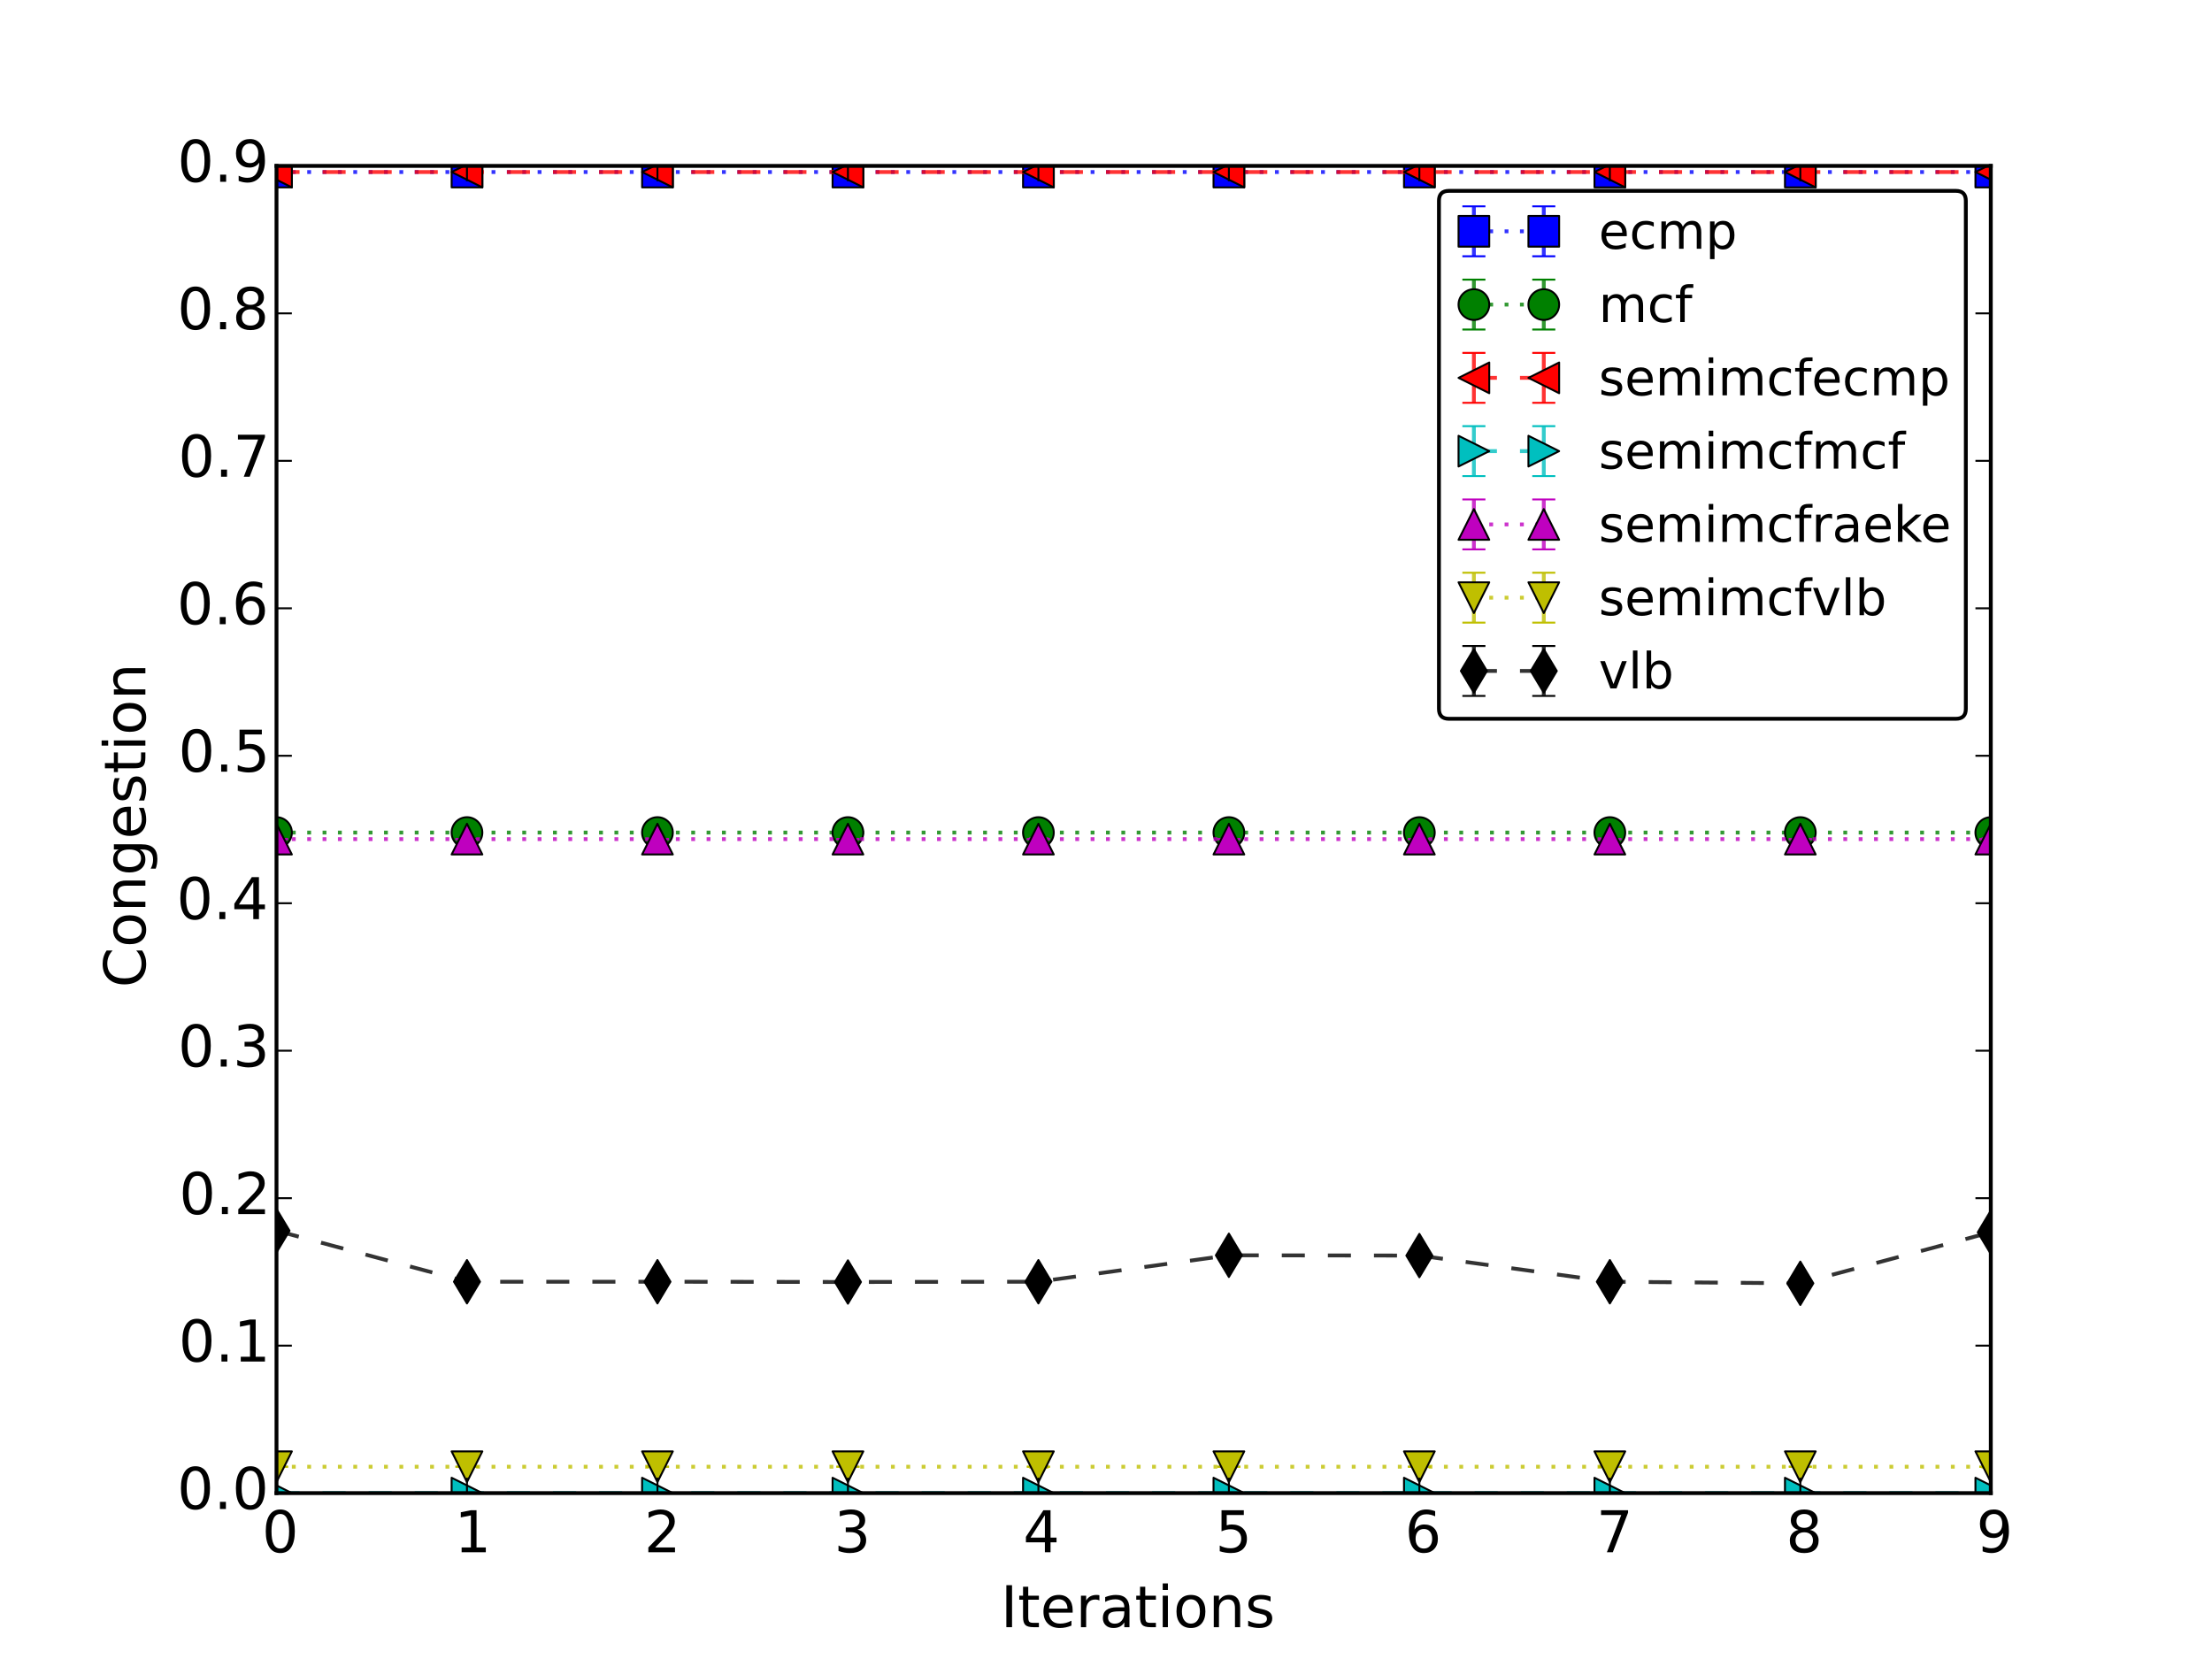 <?xml version="1.0" encoding="utf-8" standalone="no"?>
<!DOCTYPE svg PUBLIC "-//W3C//DTD SVG 1.1//EN"
  "http://www.w3.org/Graphics/SVG/1.1/DTD/svg11.dtd">
<!-- Created with matplotlib (http://matplotlib.org/) -->
<svg height="432pt" version="1.1" viewBox="0 0 576 432" width="576pt" xmlns="http://www.w3.org/2000/svg" xmlns:xlink="http://www.w3.org/1999/xlink">
 <defs>
  <style type="text/css">
*{stroke-linecap:butt;stroke-linejoin:round;}
  </style>
 </defs>
 <g id="figure_1">
  <g id="patch_1">
   <path d="
M0 432
L576 432
L576 0
L0 0
z
" style="fill:#ffffff;"/>
  </g>
  <g id="axes_1">
   <g id="patch_2">
    <path d="
M72 388.8
L518.4 388.8
L518.4 43.2
L72 43.2
z
" style="fill:#ffffff;"/>
   </g>
   <g id="LineCollection_1">
    <path clip-path="url(#p7ff5b81e1d)" d="
M72 44.796
L72 44.796" style="fill:none;stroke:#0000ff;stroke-opacity:0.8;"/>
    <path clip-path="url(#p7ff5b81e1d)" d="
M121.6 44.796
L121.6 44.796" style="fill:none;stroke:#0000ff;stroke-opacity:0.8;"/>
    <path clip-path="url(#p7ff5b81e1d)" d="
M171.2 44.796
L171.2 44.796" style="fill:none;stroke:#0000ff;stroke-opacity:0.8;"/>
    <path clip-path="url(#p7ff5b81e1d)" d="
M220.8 44.796
L220.8 44.796" style="fill:none;stroke:#0000ff;stroke-opacity:0.8;"/>
    <path clip-path="url(#p7ff5b81e1d)" d="
M270.4 44.796
L270.4 44.796" style="fill:none;stroke:#0000ff;stroke-opacity:0.8;"/>
    <path clip-path="url(#p7ff5b81e1d)" d="
M320 44.796
L320 44.796" style="fill:none;stroke:#0000ff;stroke-opacity:0.8;"/>
    <path clip-path="url(#p7ff5b81e1d)" d="
M369.6 44.796
L369.6 44.796" style="fill:none;stroke:#0000ff;stroke-opacity:0.8;"/>
    <path clip-path="url(#p7ff5b81e1d)" d="
M419.2 44.796
L419.2 44.796" style="fill:none;stroke:#0000ff;stroke-opacity:0.8;"/>
    <path clip-path="url(#p7ff5b81e1d)" d="
M468.8 44.796
L468.8 44.796" style="fill:none;stroke:#0000ff;stroke-opacity:0.8;"/>
    <path clip-path="url(#p7ff5b81e1d)" d="
M518.4 44.796
L518.4 44.796" style="fill:none;stroke:#0000ff;stroke-opacity:0.8;"/>
   </g>
   <g id="LineCollection_2">
    <path clip-path="url(#p7ff5b81e1d)" d="
M72 216.798
L72 216.798" style="fill:none;stroke:#008000;stroke-opacity:0.8;"/>
    <path clip-path="url(#p7ff5b81e1d)" d="
M121.6 216.798
L121.6 216.798" style="fill:none;stroke:#008000;stroke-opacity:0.8;"/>
    <path clip-path="url(#p7ff5b81e1d)" d="
M171.2 216.798
L171.2 216.798" style="fill:none;stroke:#008000;stroke-opacity:0.8;"/>
    <path clip-path="url(#p7ff5b81e1d)" d="
M220.8 216.798
L220.8 216.798" style="fill:none;stroke:#008000;stroke-opacity:0.8;"/>
    <path clip-path="url(#p7ff5b81e1d)" d="
M270.4 216.798
L270.4 216.798" style="fill:none;stroke:#008000;stroke-opacity:0.8;"/>
    <path clip-path="url(#p7ff5b81e1d)" d="
M320 216.798
L320 216.798" style="fill:none;stroke:#008000;stroke-opacity:0.8;"/>
    <path clip-path="url(#p7ff5b81e1d)" d="
M369.6 216.798
L369.6 216.798" style="fill:none;stroke:#008000;stroke-opacity:0.8;"/>
    <path clip-path="url(#p7ff5b81e1d)" d="
M419.2 216.798
L419.2 216.798" style="fill:none;stroke:#008000;stroke-opacity:0.8;"/>
    <path clip-path="url(#p7ff5b81e1d)" d="
M468.8 216.798
L468.8 216.798" style="fill:none;stroke:#008000;stroke-opacity:0.8;"/>
    <path clip-path="url(#p7ff5b81e1d)" d="
M518.4 216.798
L518.4 216.798" style="fill:none;stroke:#008000;stroke-opacity:0.8;"/>
   </g>
   <g id="LineCollection_3">
    <path clip-path="url(#p7ff5b81e1d)" d="
M72 44.796
L72 44.796" style="fill:none;stroke:#ff0000;stroke-opacity:0.8;"/>
    <path clip-path="url(#p7ff5b81e1d)" d="
M121.6 44.796
L121.6 44.796" style="fill:none;stroke:#ff0000;stroke-opacity:0.8;"/>
    <path clip-path="url(#p7ff5b81e1d)" d="
M171.2 44.796
L171.2 44.796" style="fill:none;stroke:#ff0000;stroke-opacity:0.8;"/>
    <path clip-path="url(#p7ff5b81e1d)" d="
M220.8 44.796
L220.8 44.796" style="fill:none;stroke:#ff0000;stroke-opacity:0.8;"/>
    <path clip-path="url(#p7ff5b81e1d)" d="
M270.4 44.796
L270.4 44.796" style="fill:none;stroke:#ff0000;stroke-opacity:0.8;"/>
    <path clip-path="url(#p7ff5b81e1d)" d="
M320 44.796
L320 44.796" style="fill:none;stroke:#ff0000;stroke-opacity:0.8;"/>
    <path clip-path="url(#p7ff5b81e1d)" d="
M369.6 44.796
L369.6 44.796" style="fill:none;stroke:#ff0000;stroke-opacity:0.8;"/>
    <path clip-path="url(#p7ff5b81e1d)" d="
M419.2 44.796
L419.2 44.796" style="fill:none;stroke:#ff0000;stroke-opacity:0.8;"/>
    <path clip-path="url(#p7ff5b81e1d)" d="
M468.8 44.796
L468.8 44.796" style="fill:none;stroke:#ff0000;stroke-opacity:0.8;"/>
    <path clip-path="url(#p7ff5b81e1d)" d="
M518.4 44.796
L518.4 44.796" style="fill:none;stroke:#ff0000;stroke-opacity:0.8;"/>
   </g>
   <g id="LineCollection_4">
    <path clip-path="url(#p7ff5b81e1d)" d="
M72 388.8
L72 388.8" style="fill:none;stroke:#00bfbf;stroke-opacity:0.8;"/>
    <path clip-path="url(#p7ff5b81e1d)" d="
M121.6 388.8
L121.6 388.8" style="fill:none;stroke:#00bfbf;stroke-opacity:0.8;"/>
    <path clip-path="url(#p7ff5b81e1d)" d="
M171.2 388.8
L171.2 388.8" style="fill:none;stroke:#00bfbf;stroke-opacity:0.8;"/>
    <path clip-path="url(#p7ff5b81e1d)" d="
M220.8 388.8
L220.8 388.8" style="fill:none;stroke:#00bfbf;stroke-opacity:0.8;"/>
    <path clip-path="url(#p7ff5b81e1d)" d="
M270.4 388.8
L270.4 388.8" style="fill:none;stroke:#00bfbf;stroke-opacity:0.8;"/>
    <path clip-path="url(#p7ff5b81e1d)" d="
M320 388.8
L320 388.8" style="fill:none;stroke:#00bfbf;stroke-opacity:0.8;"/>
    <path clip-path="url(#p7ff5b81e1d)" d="
M369.6 388.8
L369.6 388.8" style="fill:none;stroke:#00bfbf;stroke-opacity:0.8;"/>
    <path clip-path="url(#p7ff5b81e1d)" d="
M419.2 388.8
L419.2 388.8" style="fill:none;stroke:#00bfbf;stroke-opacity:0.8;"/>
    <path clip-path="url(#p7ff5b81e1d)" d="
M468.8 388.8
L468.8 388.8" style="fill:none;stroke:#00bfbf;stroke-opacity:0.8;"/>
    <path clip-path="url(#p7ff5b81e1d)" d="
M518.4 388.8
L518.4 388.8" style="fill:none;stroke:#00bfbf;stroke-opacity:0.8;"/>
   </g>
   <g id="LineCollection_5">
    <path clip-path="url(#p7ff5b81e1d)" d="
M72 218.501
L72 218.501" style="fill:none;stroke:#bf00bf;stroke-opacity:0.8;"/>
    <path clip-path="url(#p7ff5b81e1d)" d="
M121.6 218.501
L121.6 218.501" style="fill:none;stroke:#bf00bf;stroke-opacity:0.8;"/>
    <path clip-path="url(#p7ff5b81e1d)" d="
M171.2 218.501
L171.2 218.501" style="fill:none;stroke:#bf00bf;stroke-opacity:0.8;"/>
    <path clip-path="url(#p7ff5b81e1d)" d="
M220.8 218.501
L220.8 218.501" style="fill:none;stroke:#bf00bf;stroke-opacity:0.8;"/>
    <path clip-path="url(#p7ff5b81e1d)" d="
M270.4 218.501
L270.4 218.501" style="fill:none;stroke:#bf00bf;stroke-opacity:0.8;"/>
    <path clip-path="url(#p7ff5b81e1d)" d="
M320 218.501
L320 218.501" style="fill:none;stroke:#bf00bf;stroke-opacity:0.8;"/>
    <path clip-path="url(#p7ff5b81e1d)" d="
M369.6 218.501
L369.6 218.501" style="fill:none;stroke:#bf00bf;stroke-opacity:0.8;"/>
    <path clip-path="url(#p7ff5b81e1d)" d="
M419.2 218.501
L419.2 218.501" style="fill:none;stroke:#bf00bf;stroke-opacity:0.8;"/>
    <path clip-path="url(#p7ff5b81e1d)" d="
M468.8 218.501
L468.8 218.501" style="fill:none;stroke:#bf00bf;stroke-opacity:0.8;"/>
    <path clip-path="url(#p7ff5b81e1d)" d="
M518.4 218.501
L518.4 218.501" style="fill:none;stroke:#bf00bf;stroke-opacity:0.8;"/>
   </g>
   <g id="LineCollection_6">
    <path clip-path="url(#p7ff5b81e1d)" d="
M72 381.937
L72 381.937" style="fill:none;stroke:#bfbf00;stroke-opacity:0.8;"/>
    <path clip-path="url(#p7ff5b81e1d)" d="
M121.6 381.937
L121.6 381.937" style="fill:none;stroke:#bfbf00;stroke-opacity:0.8;"/>
    <path clip-path="url(#p7ff5b81e1d)" d="
M171.2 381.937
L171.2 381.937" style="fill:none;stroke:#bfbf00;stroke-opacity:0.8;"/>
    <path clip-path="url(#p7ff5b81e1d)" d="
M220.8 381.937
L220.8 381.937" style="fill:none;stroke:#bfbf00;stroke-opacity:0.8;"/>
    <path clip-path="url(#p7ff5b81e1d)" d="
M270.4 381.937
L270.4 381.937" style="fill:none;stroke:#bfbf00;stroke-opacity:0.8;"/>
    <path clip-path="url(#p7ff5b81e1d)" d="
M320 381.937
L320 381.937" style="fill:none;stroke:#bfbf00;stroke-opacity:0.8;"/>
    <path clip-path="url(#p7ff5b81e1d)" d="
M369.6 381.937
L369.6 381.937" style="fill:none;stroke:#bfbf00;stroke-opacity:0.8;"/>
    <path clip-path="url(#p7ff5b81e1d)" d="
M419.2 381.937
L419.2 381.937" style="fill:none;stroke:#bfbf00;stroke-opacity:0.8;"/>
    <path clip-path="url(#p7ff5b81e1d)" d="
M468.8 381.937
L468.8 381.937" style="fill:none;stroke:#bfbf00;stroke-opacity:0.8;"/>
    <path clip-path="url(#p7ff5b81e1d)" d="
M518.4 381.937
L518.4 381.937" style="fill:none;stroke:#bfbf00;stroke-opacity:0.8;"/>
   </g>
   <g id="LineCollection_7">
    <path clip-path="url(#p7ff5b81e1d)" d="
M72 320.476
L72 320.476" style="fill:none;stroke:#000000;stroke-opacity:0.8;"/>
    <path clip-path="url(#p7ff5b81e1d)" d="
M121.6 333.759
L121.6 333.759" style="fill:none;stroke:#000000;stroke-opacity:0.8;"/>
    <path clip-path="url(#p7ff5b81e1d)" d="
M171.2 333.759
L171.2 333.759" style="fill:none;stroke:#000000;stroke-opacity:0.8;"/>
    <path clip-path="url(#p7ff5b81e1d)" d="
M220.8 333.827
L220.8 333.827" style="fill:none;stroke:#000000;stroke-opacity:0.8;"/>
    <path clip-path="url(#p7ff5b81e1d)" d="
M270.4 333.759
L270.4 333.759" style="fill:none;stroke:#000000;stroke-opacity:0.8;"/>
    <path clip-path="url(#p7ff5b81e1d)" d="
M320 326.879
L320 326.879" style="fill:none;stroke:#000000;stroke-opacity:0.8;"/>
    <path clip-path="url(#p7ff5b81e1d)" d="
M369.6 326.948
L369.6 326.948" style="fill:none;stroke:#000000;stroke-opacity:0.8;"/>
    <path clip-path="url(#p7ff5b81e1d)" d="
M419.2 333.759
L419.2 333.759" style="fill:none;stroke:#000000;stroke-opacity:0.8;"/>
    <path clip-path="url(#p7ff5b81e1d)" d="
M468.8 334.168
L468.8 334.168" style="fill:none;stroke:#000000;stroke-opacity:0.8;"/>
    <path clip-path="url(#p7ff5b81e1d)" d="
M518.4 320.885
L518.4 320.885" style="fill:none;stroke:#000000;stroke-opacity:0.8;"/>
   </g>
   <g id="line2d_1">
    <defs>
     <path d="
M3 1.83697e-16
L-3 -1.83697e-16" id="m7e34a86f0e" style="stroke:#0000ff;stroke-width:0.5;"/>
    </defs>
    <g clip-path="url(#p7ff5b81e1d)">
     <use style="fill:#0000ff;opacity:0.8;stroke:#0000ff;stroke-width:0.5;" x="72.0" xlink:href="#m7e34a86f0e" y="44.796"/>
     <use style="fill:#0000ff;opacity:0.8;stroke:#0000ff;stroke-width:0.5;" x="121.6" xlink:href="#m7e34a86f0e" y="44.796"/>
     <use style="fill:#0000ff;opacity:0.8;stroke:#0000ff;stroke-width:0.5;" x="171.2" xlink:href="#m7e34a86f0e" y="44.796"/>
     <use style="fill:#0000ff;opacity:0.8;stroke:#0000ff;stroke-width:0.5;" x="220.8" xlink:href="#m7e34a86f0e" y="44.796"/>
     <use style="fill:#0000ff;opacity:0.8;stroke:#0000ff;stroke-width:0.5;" x="270.4" xlink:href="#m7e34a86f0e" y="44.796"/>
     <use style="fill:#0000ff;opacity:0.8;stroke:#0000ff;stroke-width:0.5;" x="320.0" xlink:href="#m7e34a86f0e" y="44.796"/>
     <use style="fill:#0000ff;opacity:0.8;stroke:#0000ff;stroke-width:0.5;" x="369.6" xlink:href="#m7e34a86f0e" y="44.796"/>
     <use style="fill:#0000ff;opacity:0.8;stroke:#0000ff;stroke-width:0.5;" x="419.2" xlink:href="#m7e34a86f0e" y="44.796"/>
     <use style="fill:#0000ff;opacity:0.8;stroke:#0000ff;stroke-width:0.5;" x="468.8" xlink:href="#m7e34a86f0e" y="44.796"/>
     <use style="fill:#0000ff;opacity:0.8;stroke:#0000ff;stroke-width:0.5;" x="518.4" xlink:href="#m7e34a86f0e" y="44.796"/>
    </g>
   </g>
   <g id="line2d_2">
    <g clip-path="url(#p7ff5b81e1d)">
     <use style="fill:#0000ff;opacity:0.8;stroke:#0000ff;stroke-width:0.5;" x="72.0" xlink:href="#m7e34a86f0e" y="44.796"/>
     <use style="fill:#0000ff;opacity:0.8;stroke:#0000ff;stroke-width:0.5;" x="121.6" xlink:href="#m7e34a86f0e" y="44.796"/>
     <use style="fill:#0000ff;opacity:0.8;stroke:#0000ff;stroke-width:0.5;" x="171.2" xlink:href="#m7e34a86f0e" y="44.796"/>
     <use style="fill:#0000ff;opacity:0.8;stroke:#0000ff;stroke-width:0.5;" x="220.8" xlink:href="#m7e34a86f0e" y="44.796"/>
     <use style="fill:#0000ff;opacity:0.8;stroke:#0000ff;stroke-width:0.5;" x="270.4" xlink:href="#m7e34a86f0e" y="44.796"/>
     <use style="fill:#0000ff;opacity:0.8;stroke:#0000ff;stroke-width:0.5;" x="320.0" xlink:href="#m7e34a86f0e" y="44.796"/>
     <use style="fill:#0000ff;opacity:0.8;stroke:#0000ff;stroke-width:0.5;" x="369.6" xlink:href="#m7e34a86f0e" y="44.796"/>
     <use style="fill:#0000ff;opacity:0.8;stroke:#0000ff;stroke-width:0.5;" x="419.2" xlink:href="#m7e34a86f0e" y="44.796"/>
     <use style="fill:#0000ff;opacity:0.8;stroke:#0000ff;stroke-width:0.5;" x="468.8" xlink:href="#m7e34a86f0e" y="44.796"/>
     <use style="fill:#0000ff;opacity:0.8;stroke:#0000ff;stroke-width:0.5;" x="518.4" xlink:href="#m7e34a86f0e" y="44.796"/>
    </g>
   </g>
   <g id="line2d_3">
    <path clip-path="url(#p7ff5b81e1d)" d="
M72 44.796
L121.6 44.796
L171.2 44.796
L220.8 44.796
L270.4 44.796
L320 44.796
L369.6 44.796
L419.2 44.796
L468.8 44.796
L518.4 44.796" style="fill:none;opacity:0.8;stroke:#0000ff;stroke-dasharray:1,3;stroke-dashoffset:0.0;"/>
    <defs>
     <path d="
M-4 4
L4 4
L4 -4
L-4 -4
z
" id="m9c92c87878" style="stroke:#000000;stroke-linejoin:miter;stroke-width:0.5;"/>
    </defs>
    <g clip-path="url(#p7ff5b81e1d)">
     <use style="fill:#0000ff;opacity:0.8;stroke:#000000;stroke-linejoin:miter;stroke-width:0.5;" x="72.0" xlink:href="#m9c92c87878" y="44.796"/>
     <use style="fill:#0000ff;opacity:0.8;stroke:#000000;stroke-linejoin:miter;stroke-width:0.5;" x="121.6" xlink:href="#m9c92c87878" y="44.796"/>
     <use style="fill:#0000ff;opacity:0.8;stroke:#000000;stroke-linejoin:miter;stroke-width:0.5;" x="171.2" xlink:href="#m9c92c87878" y="44.796"/>
     <use style="fill:#0000ff;opacity:0.8;stroke:#000000;stroke-linejoin:miter;stroke-width:0.5;" x="220.8" xlink:href="#m9c92c87878" y="44.796"/>
     <use style="fill:#0000ff;opacity:0.8;stroke:#000000;stroke-linejoin:miter;stroke-width:0.5;" x="270.4" xlink:href="#m9c92c87878" y="44.796"/>
     <use style="fill:#0000ff;opacity:0.8;stroke:#000000;stroke-linejoin:miter;stroke-width:0.5;" x="320.0" xlink:href="#m9c92c87878" y="44.796"/>
     <use style="fill:#0000ff;opacity:0.8;stroke:#000000;stroke-linejoin:miter;stroke-width:0.5;" x="369.6" xlink:href="#m9c92c87878" y="44.796"/>
     <use style="fill:#0000ff;opacity:0.8;stroke:#000000;stroke-linejoin:miter;stroke-width:0.5;" x="419.2" xlink:href="#m9c92c87878" y="44.796"/>
     <use style="fill:#0000ff;opacity:0.8;stroke:#000000;stroke-linejoin:miter;stroke-width:0.5;" x="468.8" xlink:href="#m9c92c87878" y="44.796"/>
     <use style="fill:#0000ff;opacity:0.8;stroke:#000000;stroke-linejoin:miter;stroke-width:0.5;" x="518.4" xlink:href="#m9c92c87878" y="44.796"/>
    </g>
   </g>
   <g id="line2d_4">
    <defs>
     <path d="
M3 1.83697e-16
L-3 -1.83697e-16" id="mcc9bb5c68e" style="stroke:#008000;stroke-width:0.5;"/>
    </defs>
    <g clip-path="url(#p7ff5b81e1d)">
     <use style="fill:#008000;opacity:0.8;stroke:#008000;stroke-width:0.5;" x="72.0" xlink:href="#mcc9bb5c68e" y="216.798"/>
     <use style="fill:#008000;opacity:0.8;stroke:#008000;stroke-width:0.5;" x="121.6" xlink:href="#mcc9bb5c68e" y="216.798"/>
     <use style="fill:#008000;opacity:0.8;stroke:#008000;stroke-width:0.5;" x="171.2" xlink:href="#mcc9bb5c68e" y="216.798"/>
     <use style="fill:#008000;opacity:0.8;stroke:#008000;stroke-width:0.5;" x="220.8" xlink:href="#mcc9bb5c68e" y="216.798"/>
     <use style="fill:#008000;opacity:0.8;stroke:#008000;stroke-width:0.5;" x="270.4" xlink:href="#mcc9bb5c68e" y="216.798"/>
     <use style="fill:#008000;opacity:0.8;stroke:#008000;stroke-width:0.5;" x="320.0" xlink:href="#mcc9bb5c68e" y="216.798"/>
     <use style="fill:#008000;opacity:0.8;stroke:#008000;stroke-width:0.5;" x="369.6" xlink:href="#mcc9bb5c68e" y="216.798"/>
     <use style="fill:#008000;opacity:0.8;stroke:#008000;stroke-width:0.5;" x="419.2" xlink:href="#mcc9bb5c68e" y="216.798"/>
     <use style="fill:#008000;opacity:0.8;stroke:#008000;stroke-width:0.5;" x="468.8" xlink:href="#mcc9bb5c68e" y="216.798"/>
     <use style="fill:#008000;opacity:0.8;stroke:#008000;stroke-width:0.5;" x="518.4" xlink:href="#mcc9bb5c68e" y="216.798"/>
    </g>
   </g>
   <g id="line2d_5">
    <g clip-path="url(#p7ff5b81e1d)">
     <use style="fill:#008000;opacity:0.8;stroke:#008000;stroke-width:0.5;" x="72.0" xlink:href="#mcc9bb5c68e" y="216.798"/>
     <use style="fill:#008000;opacity:0.8;stroke:#008000;stroke-width:0.5;" x="121.6" xlink:href="#mcc9bb5c68e" y="216.798"/>
     <use style="fill:#008000;opacity:0.8;stroke:#008000;stroke-width:0.5;" x="171.2" xlink:href="#mcc9bb5c68e" y="216.798"/>
     <use style="fill:#008000;opacity:0.8;stroke:#008000;stroke-width:0.5;" x="220.8" xlink:href="#mcc9bb5c68e" y="216.798"/>
     <use style="fill:#008000;opacity:0.8;stroke:#008000;stroke-width:0.5;" x="270.4" xlink:href="#mcc9bb5c68e" y="216.798"/>
     <use style="fill:#008000;opacity:0.8;stroke:#008000;stroke-width:0.5;" x="320.0" xlink:href="#mcc9bb5c68e" y="216.798"/>
     <use style="fill:#008000;opacity:0.8;stroke:#008000;stroke-width:0.5;" x="369.6" xlink:href="#mcc9bb5c68e" y="216.798"/>
     <use style="fill:#008000;opacity:0.8;stroke:#008000;stroke-width:0.5;" x="419.2" xlink:href="#mcc9bb5c68e" y="216.798"/>
     <use style="fill:#008000;opacity:0.8;stroke:#008000;stroke-width:0.5;" x="468.8" xlink:href="#mcc9bb5c68e" y="216.798"/>
     <use style="fill:#008000;opacity:0.8;stroke:#008000;stroke-width:0.5;" x="518.4" xlink:href="#mcc9bb5c68e" y="216.798"/>
    </g>
   </g>
   <g id="line2d_6">
    <path clip-path="url(#p7ff5b81e1d)" d="
M72 216.798
L121.6 216.798
L171.2 216.798
L220.8 216.798
L270.4 216.798
L320 216.798
L369.6 216.798
L419.2 216.798
L468.8 216.798
L518.4 216.798" style="fill:none;opacity:0.8;stroke:#008000;stroke-dasharray:1,3;stroke-dashoffset:0.0;"/>
    <defs>
     <path d="
M0 4
C1.061 4 2.078 3.579 2.828 2.828
C3.579 2.078 4 1.061 4 0
C4 -1.061 3.579 -2.078 2.828 -2.828
C2.078 -3.579 1.061 -4 0 -4
C-1.061 -4 -2.078 -3.579 -2.828 -2.828
C-3.579 -2.078 -4 -1.061 -4 0
C-4 1.061 -3.579 2.078 -2.828 2.828
C-2.078 3.579 -1.061 4 0 4
z
" id="m27aea1fed0" style="stroke:#000000;stroke-width:0.5;"/>
    </defs>
    <g clip-path="url(#p7ff5b81e1d)">
     <use style="fill:#008000;opacity:0.8;stroke:#000000;stroke-width:0.5;" x="72.0" xlink:href="#m27aea1fed0" y="216.798"/>
     <use style="fill:#008000;opacity:0.8;stroke:#000000;stroke-width:0.5;" x="121.6" xlink:href="#m27aea1fed0" y="216.798"/>
     <use style="fill:#008000;opacity:0.8;stroke:#000000;stroke-width:0.5;" x="171.2" xlink:href="#m27aea1fed0" y="216.798"/>
     <use style="fill:#008000;opacity:0.8;stroke:#000000;stroke-width:0.5;" x="220.8" xlink:href="#m27aea1fed0" y="216.798"/>
     <use style="fill:#008000;opacity:0.8;stroke:#000000;stroke-width:0.5;" x="270.4" xlink:href="#m27aea1fed0" y="216.798"/>
     <use style="fill:#008000;opacity:0.8;stroke:#000000;stroke-width:0.5;" x="320.0" xlink:href="#m27aea1fed0" y="216.798"/>
     <use style="fill:#008000;opacity:0.8;stroke:#000000;stroke-width:0.5;" x="369.6" xlink:href="#m27aea1fed0" y="216.798"/>
     <use style="fill:#008000;opacity:0.8;stroke:#000000;stroke-width:0.5;" x="419.2" xlink:href="#m27aea1fed0" y="216.798"/>
     <use style="fill:#008000;opacity:0.8;stroke:#000000;stroke-width:0.5;" x="468.8" xlink:href="#m27aea1fed0" y="216.798"/>
     <use style="fill:#008000;opacity:0.8;stroke:#000000;stroke-width:0.5;" x="518.4" xlink:href="#m27aea1fed0" y="216.798"/>
    </g>
   </g>
   <g id="line2d_7">
    <defs>
     <path d="
M3 1.83697e-16
L-3 -1.83697e-16" id="m8ce19ad7df" style="stroke:#ff0000;stroke-width:0.5;"/>
    </defs>
    <g clip-path="url(#p7ff5b81e1d)">
     <use style="fill:#ff0000;opacity:0.8;stroke:#ff0000;stroke-width:0.5;" x="72.0" xlink:href="#m8ce19ad7df" y="44.796"/>
     <use style="fill:#ff0000;opacity:0.8;stroke:#ff0000;stroke-width:0.5;" x="121.6" xlink:href="#m8ce19ad7df" y="44.796"/>
     <use style="fill:#ff0000;opacity:0.8;stroke:#ff0000;stroke-width:0.5;" x="171.2" xlink:href="#m8ce19ad7df" y="44.796"/>
     <use style="fill:#ff0000;opacity:0.8;stroke:#ff0000;stroke-width:0.5;" x="220.8" xlink:href="#m8ce19ad7df" y="44.796"/>
     <use style="fill:#ff0000;opacity:0.8;stroke:#ff0000;stroke-width:0.5;" x="270.4" xlink:href="#m8ce19ad7df" y="44.796"/>
     <use style="fill:#ff0000;opacity:0.8;stroke:#ff0000;stroke-width:0.5;" x="320.0" xlink:href="#m8ce19ad7df" y="44.796"/>
     <use style="fill:#ff0000;opacity:0.8;stroke:#ff0000;stroke-width:0.5;" x="369.6" xlink:href="#m8ce19ad7df" y="44.796"/>
     <use style="fill:#ff0000;opacity:0.8;stroke:#ff0000;stroke-width:0.5;" x="419.2" xlink:href="#m8ce19ad7df" y="44.796"/>
     <use style="fill:#ff0000;opacity:0.8;stroke:#ff0000;stroke-width:0.5;" x="468.8" xlink:href="#m8ce19ad7df" y="44.796"/>
     <use style="fill:#ff0000;opacity:0.8;stroke:#ff0000;stroke-width:0.5;" x="518.4" xlink:href="#m8ce19ad7df" y="44.796"/>
    </g>
   </g>
   <g id="line2d_8">
    <g clip-path="url(#p7ff5b81e1d)">
     <use style="fill:#ff0000;opacity:0.8;stroke:#ff0000;stroke-width:0.5;" x="72.0" xlink:href="#m8ce19ad7df" y="44.796"/>
     <use style="fill:#ff0000;opacity:0.8;stroke:#ff0000;stroke-width:0.5;" x="121.6" xlink:href="#m8ce19ad7df" y="44.796"/>
     <use style="fill:#ff0000;opacity:0.8;stroke:#ff0000;stroke-width:0.5;" x="171.2" xlink:href="#m8ce19ad7df" y="44.796"/>
     <use style="fill:#ff0000;opacity:0.8;stroke:#ff0000;stroke-width:0.5;" x="220.8" xlink:href="#m8ce19ad7df" y="44.796"/>
     <use style="fill:#ff0000;opacity:0.8;stroke:#ff0000;stroke-width:0.5;" x="270.4" xlink:href="#m8ce19ad7df" y="44.796"/>
     <use style="fill:#ff0000;opacity:0.8;stroke:#ff0000;stroke-width:0.5;" x="320.0" xlink:href="#m8ce19ad7df" y="44.796"/>
     <use style="fill:#ff0000;opacity:0.8;stroke:#ff0000;stroke-width:0.5;" x="369.6" xlink:href="#m8ce19ad7df" y="44.796"/>
     <use style="fill:#ff0000;opacity:0.8;stroke:#ff0000;stroke-width:0.5;" x="419.2" xlink:href="#m8ce19ad7df" y="44.796"/>
     <use style="fill:#ff0000;opacity:0.8;stroke:#ff0000;stroke-width:0.5;" x="468.8" xlink:href="#m8ce19ad7df" y="44.796"/>
     <use style="fill:#ff0000;opacity:0.8;stroke:#ff0000;stroke-width:0.5;" x="518.4" xlink:href="#m8ce19ad7df" y="44.796"/>
    </g>
   </g>
   <g id="line2d_9">
    <path clip-path="url(#p7ff5b81e1d)" d="
M72 44.796
L121.6 44.796
L171.2 44.796
L220.8 44.796
L270.4 44.796
L320 44.796
L369.6 44.796
L419.2 44.796
L468.8 44.796
L518.4 44.796" style="fill:none;opacity:0.8;stroke:#ff0000;stroke-dasharray:6,6;stroke-dashoffset:0.0;"/>
    <defs>
     <path d="
M-4 -2.44929e-16
L4 4
L4 -4
z
" id="m91193e0b33" style="stroke:#000000;stroke-linejoin:miter;stroke-width:0.5;"/>
    </defs>
    <g clip-path="url(#p7ff5b81e1d)">
     <use style="fill:#ff0000;opacity:0.8;stroke:#000000;stroke-linejoin:miter;stroke-width:0.5;" x="72.0" xlink:href="#m91193e0b33" y="44.796"/>
     <use style="fill:#ff0000;opacity:0.8;stroke:#000000;stroke-linejoin:miter;stroke-width:0.5;" x="121.6" xlink:href="#m91193e0b33" y="44.796"/>
     <use style="fill:#ff0000;opacity:0.8;stroke:#000000;stroke-linejoin:miter;stroke-width:0.5;" x="171.2" xlink:href="#m91193e0b33" y="44.796"/>
     <use style="fill:#ff0000;opacity:0.8;stroke:#000000;stroke-linejoin:miter;stroke-width:0.5;" x="220.8" xlink:href="#m91193e0b33" y="44.796"/>
     <use style="fill:#ff0000;opacity:0.8;stroke:#000000;stroke-linejoin:miter;stroke-width:0.5;" x="270.4" xlink:href="#m91193e0b33" y="44.796"/>
     <use style="fill:#ff0000;opacity:0.8;stroke:#000000;stroke-linejoin:miter;stroke-width:0.5;" x="320.0" xlink:href="#m91193e0b33" y="44.796"/>
     <use style="fill:#ff0000;opacity:0.8;stroke:#000000;stroke-linejoin:miter;stroke-width:0.5;" x="369.6" xlink:href="#m91193e0b33" y="44.796"/>
     <use style="fill:#ff0000;opacity:0.8;stroke:#000000;stroke-linejoin:miter;stroke-width:0.5;" x="419.2" xlink:href="#m91193e0b33" y="44.796"/>
     <use style="fill:#ff0000;opacity:0.8;stroke:#000000;stroke-linejoin:miter;stroke-width:0.5;" x="468.8" xlink:href="#m91193e0b33" y="44.796"/>
     <use style="fill:#ff0000;opacity:0.8;stroke:#000000;stroke-linejoin:miter;stroke-width:0.5;" x="518.4" xlink:href="#m91193e0b33" y="44.796"/>
    </g>
   </g>
   <g id="line2d_10">
    <defs>
     <path d="
M3 1.83697e-16
L-3 -1.83697e-16" id="m84f23c216e" style="stroke:#00bfbf;stroke-width:0.5;"/>
    </defs>
    <g clip-path="url(#p7ff5b81e1d)">
     <use style="fill:#00bfbf;opacity:0.8;stroke:#00bfbf;stroke-width:0.5;" x="72.0" xlink:href="#m84f23c216e" y="388.8"/>
     <use style="fill:#00bfbf;opacity:0.8;stroke:#00bfbf;stroke-width:0.5;" x="121.6" xlink:href="#m84f23c216e" y="388.8"/>
     <use style="fill:#00bfbf;opacity:0.8;stroke:#00bfbf;stroke-width:0.5;" x="171.2" xlink:href="#m84f23c216e" y="388.8"/>
     <use style="fill:#00bfbf;opacity:0.8;stroke:#00bfbf;stroke-width:0.5;" x="220.8" xlink:href="#m84f23c216e" y="388.8"/>
     <use style="fill:#00bfbf;opacity:0.8;stroke:#00bfbf;stroke-width:0.5;" x="270.4" xlink:href="#m84f23c216e" y="388.8"/>
     <use style="fill:#00bfbf;opacity:0.8;stroke:#00bfbf;stroke-width:0.5;" x="320.0" xlink:href="#m84f23c216e" y="388.8"/>
     <use style="fill:#00bfbf;opacity:0.8;stroke:#00bfbf;stroke-width:0.5;" x="369.6" xlink:href="#m84f23c216e" y="388.8"/>
     <use style="fill:#00bfbf;opacity:0.8;stroke:#00bfbf;stroke-width:0.5;" x="419.2" xlink:href="#m84f23c216e" y="388.8"/>
     <use style="fill:#00bfbf;opacity:0.8;stroke:#00bfbf;stroke-width:0.5;" x="468.8" xlink:href="#m84f23c216e" y="388.8"/>
     <use style="fill:#00bfbf;opacity:0.8;stroke:#00bfbf;stroke-width:0.5;" x="518.4" xlink:href="#m84f23c216e" y="388.8"/>
    </g>
   </g>
   <g id="line2d_11">
    <g clip-path="url(#p7ff5b81e1d)">
     <use style="fill:#00bfbf;opacity:0.8;stroke:#00bfbf;stroke-width:0.5;" x="72.0" xlink:href="#m84f23c216e" y="388.8"/>
     <use style="fill:#00bfbf;opacity:0.8;stroke:#00bfbf;stroke-width:0.5;" x="121.6" xlink:href="#m84f23c216e" y="388.8"/>
     <use style="fill:#00bfbf;opacity:0.8;stroke:#00bfbf;stroke-width:0.5;" x="171.2" xlink:href="#m84f23c216e" y="388.8"/>
     <use style="fill:#00bfbf;opacity:0.8;stroke:#00bfbf;stroke-width:0.5;" x="220.8" xlink:href="#m84f23c216e" y="388.8"/>
     <use style="fill:#00bfbf;opacity:0.8;stroke:#00bfbf;stroke-width:0.5;" x="270.4" xlink:href="#m84f23c216e" y="388.8"/>
     <use style="fill:#00bfbf;opacity:0.8;stroke:#00bfbf;stroke-width:0.5;" x="320.0" xlink:href="#m84f23c216e" y="388.8"/>
     <use style="fill:#00bfbf;opacity:0.8;stroke:#00bfbf;stroke-width:0.5;" x="369.6" xlink:href="#m84f23c216e" y="388.8"/>
     <use style="fill:#00bfbf;opacity:0.8;stroke:#00bfbf;stroke-width:0.5;" x="419.2" xlink:href="#m84f23c216e" y="388.8"/>
     <use style="fill:#00bfbf;opacity:0.8;stroke:#00bfbf;stroke-width:0.5;" x="468.8" xlink:href="#m84f23c216e" y="388.8"/>
     <use style="fill:#00bfbf;opacity:0.8;stroke:#00bfbf;stroke-width:0.5;" x="518.4" xlink:href="#m84f23c216e" y="388.8"/>
    </g>
   </g>
   <g id="line2d_12">
    <path clip-path="url(#p7ff5b81e1d)" d="
M72 388.8
L121.6 388.8
L171.2 388.8
L220.8 388.8
L270.4 388.8
L320 388.8
L369.6 388.8
L419.2 388.8
L468.8 388.8
L518.4 388.8" style="fill:none;opacity:0.8;stroke:#00bfbf;stroke-dasharray:6,6;stroke-dashoffset:0.0;"/>
    <defs>
     <path d="
M4 7.34788e-16
L-4 -4
L-4 4
z
" id="m9b5c662517" style="stroke:#000000;stroke-linejoin:miter;stroke-width:0.5;"/>
    </defs>
    <g clip-path="url(#p7ff5b81e1d)">
     <use style="fill:#00bfbf;opacity:0.8;stroke:#000000;stroke-linejoin:miter;stroke-width:0.5;" x="72.0" xlink:href="#m9b5c662517" y="388.8"/>
     <use style="fill:#00bfbf;opacity:0.8;stroke:#000000;stroke-linejoin:miter;stroke-width:0.5;" x="121.6" xlink:href="#m9b5c662517" y="388.8"/>
     <use style="fill:#00bfbf;opacity:0.8;stroke:#000000;stroke-linejoin:miter;stroke-width:0.5;" x="171.2" xlink:href="#m9b5c662517" y="388.8"/>
     <use style="fill:#00bfbf;opacity:0.8;stroke:#000000;stroke-linejoin:miter;stroke-width:0.5;" x="220.8" xlink:href="#m9b5c662517" y="388.8"/>
     <use style="fill:#00bfbf;opacity:0.8;stroke:#000000;stroke-linejoin:miter;stroke-width:0.5;" x="270.4" xlink:href="#m9b5c662517" y="388.8"/>
     <use style="fill:#00bfbf;opacity:0.8;stroke:#000000;stroke-linejoin:miter;stroke-width:0.5;" x="320.0" xlink:href="#m9b5c662517" y="388.8"/>
     <use style="fill:#00bfbf;opacity:0.8;stroke:#000000;stroke-linejoin:miter;stroke-width:0.5;" x="369.6" xlink:href="#m9b5c662517" y="388.8"/>
     <use style="fill:#00bfbf;opacity:0.8;stroke:#000000;stroke-linejoin:miter;stroke-width:0.5;" x="419.2" xlink:href="#m9b5c662517" y="388.8"/>
     <use style="fill:#00bfbf;opacity:0.8;stroke:#000000;stroke-linejoin:miter;stroke-width:0.5;" x="468.8" xlink:href="#m9b5c662517" y="388.8"/>
     <use style="fill:#00bfbf;opacity:0.8;stroke:#000000;stroke-linejoin:miter;stroke-width:0.5;" x="518.4" xlink:href="#m9b5c662517" y="388.8"/>
    </g>
   </g>
   <g id="line2d_13">
    <defs>
     <path d="
M3 1.83697e-16
L-3 -1.83697e-16" id="me35f292567" style="stroke:#bf00bf;stroke-width:0.5;"/>
    </defs>
    <g clip-path="url(#p7ff5b81e1d)">
     <use style="fill:#bf00bf;opacity:0.8;stroke:#bf00bf;stroke-width:0.5;" x="72.0" xlink:href="#me35f292567" y="218.501"/>
     <use style="fill:#bf00bf;opacity:0.8;stroke:#bf00bf;stroke-width:0.5;" x="121.6" xlink:href="#me35f292567" y="218.501"/>
     <use style="fill:#bf00bf;opacity:0.8;stroke:#bf00bf;stroke-width:0.5;" x="171.2" xlink:href="#me35f292567" y="218.501"/>
     <use style="fill:#bf00bf;opacity:0.8;stroke:#bf00bf;stroke-width:0.5;" x="220.8" xlink:href="#me35f292567" y="218.501"/>
     <use style="fill:#bf00bf;opacity:0.8;stroke:#bf00bf;stroke-width:0.5;" x="270.4" xlink:href="#me35f292567" y="218.501"/>
     <use style="fill:#bf00bf;opacity:0.8;stroke:#bf00bf;stroke-width:0.5;" x="320.0" xlink:href="#me35f292567" y="218.501"/>
     <use style="fill:#bf00bf;opacity:0.8;stroke:#bf00bf;stroke-width:0.5;" x="369.6" xlink:href="#me35f292567" y="218.501"/>
     <use style="fill:#bf00bf;opacity:0.8;stroke:#bf00bf;stroke-width:0.5;" x="419.2" xlink:href="#me35f292567" y="218.501"/>
     <use style="fill:#bf00bf;opacity:0.8;stroke:#bf00bf;stroke-width:0.5;" x="468.8" xlink:href="#me35f292567" y="218.501"/>
     <use style="fill:#bf00bf;opacity:0.8;stroke:#bf00bf;stroke-width:0.5;" x="518.4" xlink:href="#me35f292567" y="218.501"/>
    </g>
   </g>
   <g id="line2d_14">
    <g clip-path="url(#p7ff5b81e1d)">
     <use style="fill:#bf00bf;opacity:0.8;stroke:#bf00bf;stroke-width:0.5;" x="72.0" xlink:href="#me35f292567" y="218.501"/>
     <use style="fill:#bf00bf;opacity:0.8;stroke:#bf00bf;stroke-width:0.5;" x="121.6" xlink:href="#me35f292567" y="218.501"/>
     <use style="fill:#bf00bf;opacity:0.8;stroke:#bf00bf;stroke-width:0.5;" x="171.2" xlink:href="#me35f292567" y="218.501"/>
     <use style="fill:#bf00bf;opacity:0.8;stroke:#bf00bf;stroke-width:0.5;" x="220.8" xlink:href="#me35f292567" y="218.501"/>
     <use style="fill:#bf00bf;opacity:0.8;stroke:#bf00bf;stroke-width:0.5;" x="270.4" xlink:href="#me35f292567" y="218.501"/>
     <use style="fill:#bf00bf;opacity:0.8;stroke:#bf00bf;stroke-width:0.5;" x="320.0" xlink:href="#me35f292567" y="218.501"/>
     <use style="fill:#bf00bf;opacity:0.8;stroke:#bf00bf;stroke-width:0.5;" x="369.6" xlink:href="#me35f292567" y="218.501"/>
     <use style="fill:#bf00bf;opacity:0.8;stroke:#bf00bf;stroke-width:0.5;" x="419.2" xlink:href="#me35f292567" y="218.501"/>
     <use style="fill:#bf00bf;opacity:0.8;stroke:#bf00bf;stroke-width:0.5;" x="468.8" xlink:href="#me35f292567" y="218.501"/>
     <use style="fill:#bf00bf;opacity:0.8;stroke:#bf00bf;stroke-width:0.5;" x="518.4" xlink:href="#me35f292567" y="218.501"/>
    </g>
   </g>
   <g id="line2d_15">
    <path clip-path="url(#p7ff5b81e1d)" d="
M72 218.501
L121.6 218.501
L171.2 218.501
L220.8 218.501
L270.4 218.501
L320 218.501
L369.6 218.501
L419.2 218.501
L468.8 218.501
L518.4 218.501" style="fill:none;opacity:0.8;stroke:#bf00bf;stroke-dasharray:1,3;stroke-dashoffset:0.0;"/>
    <defs>
     <path d="
M0 -4
L-4 4
L4 4
z
" id="mbe1f17b484" style="stroke:#000000;stroke-linejoin:miter;stroke-width:0.5;"/>
    </defs>
    <g clip-path="url(#p7ff5b81e1d)">
     <use style="fill:#bf00bf;opacity:0.8;stroke:#000000;stroke-linejoin:miter;stroke-width:0.5;" x="72.0" xlink:href="#mbe1f17b484" y="218.501"/>
     <use style="fill:#bf00bf;opacity:0.8;stroke:#000000;stroke-linejoin:miter;stroke-width:0.5;" x="121.6" xlink:href="#mbe1f17b484" y="218.501"/>
     <use style="fill:#bf00bf;opacity:0.8;stroke:#000000;stroke-linejoin:miter;stroke-width:0.5;" x="171.2" xlink:href="#mbe1f17b484" y="218.501"/>
     <use style="fill:#bf00bf;opacity:0.8;stroke:#000000;stroke-linejoin:miter;stroke-width:0.5;" x="220.8" xlink:href="#mbe1f17b484" y="218.501"/>
     <use style="fill:#bf00bf;opacity:0.8;stroke:#000000;stroke-linejoin:miter;stroke-width:0.5;" x="270.4" xlink:href="#mbe1f17b484" y="218.501"/>
     <use style="fill:#bf00bf;opacity:0.8;stroke:#000000;stroke-linejoin:miter;stroke-width:0.5;" x="320.0" xlink:href="#mbe1f17b484" y="218.501"/>
     <use style="fill:#bf00bf;opacity:0.8;stroke:#000000;stroke-linejoin:miter;stroke-width:0.5;" x="369.6" xlink:href="#mbe1f17b484" y="218.501"/>
     <use style="fill:#bf00bf;opacity:0.8;stroke:#000000;stroke-linejoin:miter;stroke-width:0.5;" x="419.2" xlink:href="#mbe1f17b484" y="218.501"/>
     <use style="fill:#bf00bf;opacity:0.8;stroke:#000000;stroke-linejoin:miter;stroke-width:0.5;" x="468.8" xlink:href="#mbe1f17b484" y="218.501"/>
     <use style="fill:#bf00bf;opacity:0.8;stroke:#000000;stroke-linejoin:miter;stroke-width:0.5;" x="518.4" xlink:href="#mbe1f17b484" y="218.501"/>
    </g>
   </g>
   <g id="line2d_16">
    <defs>
     <path d="
M3 1.83697e-16
L-3 -1.83697e-16" id="m0e0ae0eb0d" style="stroke:#bfbf00;stroke-width:0.5;"/>
    </defs>
    <g clip-path="url(#p7ff5b81e1d)">
     <use style="fill:#bfbf00;opacity:0.8;stroke:#bfbf00;stroke-width:0.5;" x="72.0" xlink:href="#m0e0ae0eb0d" y="381.937"/>
     <use style="fill:#bfbf00;opacity:0.8;stroke:#bfbf00;stroke-width:0.5;" x="121.6" xlink:href="#m0e0ae0eb0d" y="381.937"/>
     <use style="fill:#bfbf00;opacity:0.8;stroke:#bfbf00;stroke-width:0.5;" x="171.2" xlink:href="#m0e0ae0eb0d" y="381.937"/>
     <use style="fill:#bfbf00;opacity:0.8;stroke:#bfbf00;stroke-width:0.5;" x="220.8" xlink:href="#m0e0ae0eb0d" y="381.937"/>
     <use style="fill:#bfbf00;opacity:0.8;stroke:#bfbf00;stroke-width:0.5;" x="270.4" xlink:href="#m0e0ae0eb0d" y="381.937"/>
     <use style="fill:#bfbf00;opacity:0.8;stroke:#bfbf00;stroke-width:0.5;" x="320.0" xlink:href="#m0e0ae0eb0d" y="381.937"/>
     <use style="fill:#bfbf00;opacity:0.8;stroke:#bfbf00;stroke-width:0.5;" x="369.6" xlink:href="#m0e0ae0eb0d" y="381.937"/>
     <use style="fill:#bfbf00;opacity:0.8;stroke:#bfbf00;stroke-width:0.5;" x="419.2" xlink:href="#m0e0ae0eb0d" y="381.937"/>
     <use style="fill:#bfbf00;opacity:0.8;stroke:#bfbf00;stroke-width:0.5;" x="468.8" xlink:href="#m0e0ae0eb0d" y="381.937"/>
     <use style="fill:#bfbf00;opacity:0.8;stroke:#bfbf00;stroke-width:0.5;" x="518.4" xlink:href="#m0e0ae0eb0d" y="381.937"/>
    </g>
   </g>
   <g id="line2d_17">
    <g clip-path="url(#p7ff5b81e1d)">
     <use style="fill:#bfbf00;opacity:0.8;stroke:#bfbf00;stroke-width:0.5;" x="72.0" xlink:href="#m0e0ae0eb0d" y="381.937"/>
     <use style="fill:#bfbf00;opacity:0.8;stroke:#bfbf00;stroke-width:0.5;" x="121.6" xlink:href="#m0e0ae0eb0d" y="381.937"/>
     <use style="fill:#bfbf00;opacity:0.8;stroke:#bfbf00;stroke-width:0.5;" x="171.2" xlink:href="#m0e0ae0eb0d" y="381.937"/>
     <use style="fill:#bfbf00;opacity:0.8;stroke:#bfbf00;stroke-width:0.5;" x="220.8" xlink:href="#m0e0ae0eb0d" y="381.937"/>
     <use style="fill:#bfbf00;opacity:0.8;stroke:#bfbf00;stroke-width:0.5;" x="270.4" xlink:href="#m0e0ae0eb0d" y="381.937"/>
     <use style="fill:#bfbf00;opacity:0.8;stroke:#bfbf00;stroke-width:0.5;" x="320.0" xlink:href="#m0e0ae0eb0d" y="381.937"/>
     <use style="fill:#bfbf00;opacity:0.8;stroke:#bfbf00;stroke-width:0.5;" x="369.6" xlink:href="#m0e0ae0eb0d" y="381.937"/>
     <use style="fill:#bfbf00;opacity:0.8;stroke:#bfbf00;stroke-width:0.5;" x="419.2" xlink:href="#m0e0ae0eb0d" y="381.937"/>
     <use style="fill:#bfbf00;opacity:0.8;stroke:#bfbf00;stroke-width:0.5;" x="468.8" xlink:href="#m0e0ae0eb0d" y="381.937"/>
     <use style="fill:#bfbf00;opacity:0.8;stroke:#bfbf00;stroke-width:0.5;" x="518.4" xlink:href="#m0e0ae0eb0d" y="381.937"/>
    </g>
   </g>
   <g id="line2d_18">
    <path clip-path="url(#p7ff5b81e1d)" d="
M72 381.937
L121.6 381.937
L171.2 381.937
L220.8 381.937
L270.4 381.937
L320 381.937
L369.6 381.937
L419.2 381.937
L468.8 381.937
L518.4 381.937" style="fill:none;opacity:0.8;stroke:#bfbf00;stroke-dasharray:1,3;stroke-dashoffset:0.0;"/>
    <defs>
     <path d="
M-4.89859e-16 4
L4 -4
L-4 -4
z
" id="m1991cc10d5" style="stroke:#000000;stroke-linejoin:miter;stroke-width:0.5;"/>
    </defs>
    <g clip-path="url(#p7ff5b81e1d)">
     <use style="fill:#bfbf00;opacity:0.8;stroke:#000000;stroke-linejoin:miter;stroke-width:0.5;" x="72.0" xlink:href="#m1991cc10d5" y="381.937"/>
     <use style="fill:#bfbf00;opacity:0.8;stroke:#000000;stroke-linejoin:miter;stroke-width:0.5;" x="121.6" xlink:href="#m1991cc10d5" y="381.937"/>
     <use style="fill:#bfbf00;opacity:0.8;stroke:#000000;stroke-linejoin:miter;stroke-width:0.5;" x="171.2" xlink:href="#m1991cc10d5" y="381.937"/>
     <use style="fill:#bfbf00;opacity:0.8;stroke:#000000;stroke-linejoin:miter;stroke-width:0.5;" x="220.8" xlink:href="#m1991cc10d5" y="381.937"/>
     <use style="fill:#bfbf00;opacity:0.8;stroke:#000000;stroke-linejoin:miter;stroke-width:0.5;" x="270.4" xlink:href="#m1991cc10d5" y="381.937"/>
     <use style="fill:#bfbf00;opacity:0.8;stroke:#000000;stroke-linejoin:miter;stroke-width:0.5;" x="320.0" xlink:href="#m1991cc10d5" y="381.937"/>
     <use style="fill:#bfbf00;opacity:0.8;stroke:#000000;stroke-linejoin:miter;stroke-width:0.5;" x="369.6" xlink:href="#m1991cc10d5" y="381.937"/>
     <use style="fill:#bfbf00;opacity:0.8;stroke:#000000;stroke-linejoin:miter;stroke-width:0.5;" x="419.2" xlink:href="#m1991cc10d5" y="381.937"/>
     <use style="fill:#bfbf00;opacity:0.8;stroke:#000000;stroke-linejoin:miter;stroke-width:0.5;" x="468.8" xlink:href="#m1991cc10d5" y="381.937"/>
     <use style="fill:#bfbf00;opacity:0.8;stroke:#000000;stroke-linejoin:miter;stroke-width:0.5;" x="518.4" xlink:href="#m1991cc10d5" y="381.937"/>
    </g>
   </g>
   <g id="line2d_19">
    <defs>
     <path d="
M3 1.83697e-16
L-3 -1.83697e-16" id="m051b15bd8c" style="stroke:#000000;stroke-width:0.5;"/>
    </defs>
    <g clip-path="url(#p7ff5b81e1d)">
     <use style="opacity:0.8;stroke:#000000;stroke-width:0.5;" x="72.0" xlink:href="#m051b15bd8c" y="320.476"/>
     <use style="opacity:0.8;stroke:#000000;stroke-width:0.5;" x="121.6" xlink:href="#m051b15bd8c" y="333.759"/>
     <use style="opacity:0.8;stroke:#000000;stroke-width:0.5;" x="171.2" xlink:href="#m051b15bd8c" y="333.759"/>
     <use style="opacity:0.8;stroke:#000000;stroke-width:0.5;" x="220.8" xlink:href="#m051b15bd8c" y="333.827"/>
     <use style="opacity:0.8;stroke:#000000;stroke-width:0.5;" x="270.4" xlink:href="#m051b15bd8c" y="333.759"/>
     <use style="opacity:0.8;stroke:#000000;stroke-width:0.5;" x="320.0" xlink:href="#m051b15bd8c" y="326.879"/>
     <use style="opacity:0.8;stroke:#000000;stroke-width:0.5;" x="369.6" xlink:href="#m051b15bd8c" y="326.948"/>
     <use style="opacity:0.8;stroke:#000000;stroke-width:0.5;" x="419.2" xlink:href="#m051b15bd8c" y="333.759"/>
     <use style="opacity:0.8;stroke:#000000;stroke-width:0.5;" x="468.8" xlink:href="#m051b15bd8c" y="334.168"/>
     <use style="opacity:0.8;stroke:#000000;stroke-width:0.5;" x="518.4" xlink:href="#m051b15bd8c" y="320.885"/>
    </g>
   </g>
   <g id="line2d_20">
    <g clip-path="url(#p7ff5b81e1d)">
     <use style="opacity:0.8;stroke:#000000;stroke-width:0.5;" x="72.0" xlink:href="#m051b15bd8c" y="320.476"/>
     <use style="opacity:0.8;stroke:#000000;stroke-width:0.5;" x="121.6" xlink:href="#m051b15bd8c" y="333.759"/>
     <use style="opacity:0.8;stroke:#000000;stroke-width:0.5;" x="171.2" xlink:href="#m051b15bd8c" y="333.759"/>
     <use style="opacity:0.8;stroke:#000000;stroke-width:0.5;" x="220.8" xlink:href="#m051b15bd8c" y="333.827"/>
     <use style="opacity:0.8;stroke:#000000;stroke-width:0.5;" x="270.4" xlink:href="#m051b15bd8c" y="333.759"/>
     <use style="opacity:0.8;stroke:#000000;stroke-width:0.5;" x="320.0" xlink:href="#m051b15bd8c" y="326.879"/>
     <use style="opacity:0.8;stroke:#000000;stroke-width:0.5;" x="369.6" xlink:href="#m051b15bd8c" y="326.948"/>
     <use style="opacity:0.8;stroke:#000000;stroke-width:0.5;" x="419.2" xlink:href="#m051b15bd8c" y="333.759"/>
     <use style="opacity:0.8;stroke:#000000;stroke-width:0.5;" x="468.8" xlink:href="#m051b15bd8c" y="334.168"/>
     <use style="opacity:0.8;stroke:#000000;stroke-width:0.5;" x="518.4" xlink:href="#m051b15bd8c" y="320.885"/>
    </g>
   </g>
   <g id="line2d_21">
    <path clip-path="url(#p7ff5b81e1d)" d="
M72 320.476
L121.6 333.759
L171.2 333.759
L220.8 333.827
L270.4 333.759
L320 326.879
L369.6 326.948
L419.2 333.759
L468.8 334.168
L518.4 320.885" style="fill:none;opacity:0.8;stroke:#000000;stroke-dasharray:6,6;stroke-dashoffset:0.0;"/>
    <defs>
     <path d="
M-2.66454e-16 5.657
L3.394 0
L1.77636e-16 -5.657
L-3.394 -8.88178e-16
z
" id="m62a462170e" style="stroke:#000000;stroke-linejoin:miter;stroke-width:0.5;"/>
    </defs>
    <g clip-path="url(#p7ff5b81e1d)">
     <use style="opacity:0.8;stroke:#000000;stroke-linejoin:miter;stroke-width:0.5;" x="72.0" xlink:href="#m62a462170e" y="320.476"/>
     <use style="opacity:0.8;stroke:#000000;stroke-linejoin:miter;stroke-width:0.5;" x="121.6" xlink:href="#m62a462170e" y="333.759"/>
     <use style="opacity:0.8;stroke:#000000;stroke-linejoin:miter;stroke-width:0.5;" x="171.2" xlink:href="#m62a462170e" y="333.759"/>
     <use style="opacity:0.8;stroke:#000000;stroke-linejoin:miter;stroke-width:0.5;" x="220.8" xlink:href="#m62a462170e" y="333.827"/>
     <use style="opacity:0.8;stroke:#000000;stroke-linejoin:miter;stroke-width:0.5;" x="270.4" xlink:href="#m62a462170e" y="333.759"/>
     <use style="opacity:0.8;stroke:#000000;stroke-linejoin:miter;stroke-width:0.5;" x="320.0" xlink:href="#m62a462170e" y="326.879"/>
     <use style="opacity:0.8;stroke:#000000;stroke-linejoin:miter;stroke-width:0.5;" x="369.6" xlink:href="#m62a462170e" y="326.948"/>
     <use style="opacity:0.8;stroke:#000000;stroke-linejoin:miter;stroke-width:0.5;" x="419.2" xlink:href="#m62a462170e" y="333.759"/>
     <use style="opacity:0.8;stroke:#000000;stroke-linejoin:miter;stroke-width:0.5;" x="468.8" xlink:href="#m62a462170e" y="334.168"/>
     <use style="opacity:0.8;stroke:#000000;stroke-linejoin:miter;stroke-width:0.5;" x="518.4" xlink:href="#m62a462170e" y="320.885"/>
    </g>
   </g>
   <g id="patch_3">
    <path d="
M72 43.2
L518.4 43.2" style="fill:none;stroke:#000000;stroke-linecap:square;stroke-linejoin:miter;"/>
   </g>
   <g id="patch_4">
    <path d="
M518.4 388.8
L518.4 43.2" style="fill:none;stroke:#000000;stroke-linecap:square;stroke-linejoin:miter;"/>
   </g>
   <g id="patch_5">
    <path d="
M72 388.8
L518.4 388.8" style="fill:none;stroke:#000000;stroke-linecap:square;stroke-linejoin:miter;"/>
   </g>
   <g id="patch_6">
    <path d="
M72 388.8
L72 43.2" style="fill:none;stroke:#000000;stroke-linecap:square;stroke-linejoin:miter;"/>
   </g>
   <g id="matplotlib.axis_1">
    <g id="xtick_1">
     <g id="line2d_22">
      <defs>
       <path d="
M0 0
L0 -4" id="m93b0483c22" style="stroke:#000000;stroke-width:0.5;"/>
      </defs>
      <g>
       <use style="stroke:#000000;stroke-width:0.5;" x="72.0" xlink:href="#m93b0483c22" y="388.8"/>
      </g>
     </g>
     <g id="line2d_23">
      <defs>
       <path d="
M0 0
L0 4" id="m741efc42ff" style="stroke:#000000;stroke-width:0.5;"/>
      </defs>
      <g>
       <use style="stroke:#000000;stroke-width:0.5;" x="72.0" xlink:href="#m741efc42ff" y="43.2"/>
      </g>
     </g>
     <g id="text_1">
      <!-- 0 -->
      <defs>
       <path d="
M31.781 66.406
Q24.172 66.406 20.328 58.906
Q16.5 51.422 16.5 36.375
Q16.5 21.391 20.328 13.891
Q24.172 6.391 31.781 6.391
Q39.453 6.391 43.281 13.891
Q47.125 21.391 47.125 36.375
Q47.125 51.422 43.281 58.906
Q39.453 66.406 31.781 66.406
M31.781 74.219
Q44.047 74.219 50.516 64.516
Q56.984 54.828 56.984 36.375
Q56.984 17.969 50.516 8.266
Q44.047 -1.422 31.781 -1.422
Q19.531 -1.422 13.062 8.266
Q6.594 17.969 6.594 36.375
Q6.594 54.828 13.062 64.516
Q19.531 74.219 31.781 74.219" id="BitstreamVeraSans-Roman-30"/>
      </defs>
      <g transform="translate(68.221 404.198)scale(0.15 -0.15)">
       <use xlink:href="#BitstreamVeraSans-Roman-30"/>
      </g>
     </g>
    </g>
    <g id="xtick_2">
     <g id="line2d_24">
      <g>
       <use style="stroke:#000000;stroke-width:0.5;" x="121.6" xlink:href="#m93b0483c22" y="388.8"/>
      </g>
     </g>
     <g id="line2d_25">
      <g>
       <use style="stroke:#000000;stroke-width:0.5;" x="121.6" xlink:href="#m741efc42ff" y="43.2"/>
      </g>
     </g>
     <g id="text_2">
      <!-- 1 -->
      <defs>
       <path d="
M12.406 8.297
L28.516 8.297
L28.516 63.922
L10.984 60.406
L10.984 69.391
L28.422 72.906
L38.281 72.906
L38.281 8.297
L54.391 8.297
L54.391 0
L12.406 0
z
" id="BitstreamVeraSans-Roman-31"/>
      </defs>
      <g transform="translate(118.345 404.198)scale(0.15 -0.15)">
       <use xlink:href="#BitstreamVeraSans-Roman-31"/>
      </g>
     </g>
    </g>
    <g id="xtick_3">
     <g id="line2d_26">
      <g>
       <use style="stroke:#000000;stroke-width:0.5;" x="171.2" xlink:href="#m93b0483c22" y="388.8"/>
      </g>
     </g>
     <g id="line2d_27">
      <g>
       <use style="stroke:#000000;stroke-width:0.5;" x="171.2" xlink:href="#m741efc42ff" y="43.2"/>
      </g>
     </g>
     <g id="text_3">
      <!-- 2 -->
      <defs>
       <path d="
M19.188 8.297
L53.609 8.297
L53.609 0
L7.328 0
L7.328 8.297
Q12.938 14.109 22.625 23.891
Q32.328 33.688 34.812 36.531
Q39.547 41.844 41.422 45.531
Q43.312 49.219 43.312 52.781
Q43.312 58.594 39.234 62.25
Q35.156 65.922 28.609 65.922
Q23.969 65.922 18.812 64.312
Q13.672 62.703 7.812 59.422
L7.812 69.391
Q13.766 71.781 18.938 73
Q24.125 74.219 28.422 74.219
Q39.75 74.219 46.484 68.547
Q53.219 62.891 53.219 53.422
Q53.219 48.922 51.531 44.891
Q49.859 40.875 45.406 35.406
Q44.188 33.984 37.641 27.219
Q31.109 20.453 19.188 8.297" id="BitstreamVeraSans-Roman-32"/>
      </defs>
      <g transform="translate(167.729 404.198)scale(0.15 -0.15)">
       <use xlink:href="#BitstreamVeraSans-Roman-32"/>
      </g>
     </g>
    </g>
    <g id="xtick_4">
     <g id="line2d_28">
      <g>
       <use style="stroke:#000000;stroke-width:0.5;" x="220.8" xlink:href="#m93b0483c22" y="388.8"/>
      </g>
     </g>
     <g id="line2d_29">
      <g>
       <use style="stroke:#000000;stroke-width:0.5;" x="220.8" xlink:href="#m741efc42ff" y="43.2"/>
      </g>
     </g>
     <g id="text_4">
      <!-- 3 -->
      <defs>
       <path d="
M40.578 39.312
Q47.656 37.797 51.625 33
Q55.609 28.219 55.609 21.188
Q55.609 10.406 48.188 4.484
Q40.766 -1.422 27.094 -1.422
Q22.516 -1.422 17.656 -0.516
Q12.797 0.391 7.625 2.203
L7.625 11.719
Q11.719 9.328 16.594 8.109
Q21.484 6.891 26.812 6.891
Q36.078 6.891 40.938 10.547
Q45.797 14.203 45.797 21.188
Q45.797 27.641 41.281 31.266
Q36.766 34.906 28.719 34.906
L20.219 34.906
L20.219 43.016
L29.109 43.016
Q36.375 43.016 40.234 45.922
Q44.094 48.828 44.094 54.297
Q44.094 59.906 40.109 62.906
Q36.141 65.922 28.719 65.922
Q24.656 65.922 20.016 65.031
Q15.375 64.156 9.812 62.312
L9.812 71.094
Q15.438 72.656 20.344 73.438
Q25.25 74.219 29.594 74.219
Q40.828 74.219 47.359 69.109
Q53.906 64.016 53.906 55.328
Q53.906 49.266 50.438 45.094
Q46.969 40.922 40.578 39.312" id="BitstreamVeraSans-Roman-33"/>
      </defs>
      <g transform="translate(217.201 404.198)scale(0.15 -0.15)">
       <use xlink:href="#BitstreamVeraSans-Roman-33"/>
      </g>
     </g>
    </g>
    <g id="xtick_5">
     <g id="line2d_30">
      <g>
       <use style="stroke:#000000;stroke-width:0.5;" x="270.4" xlink:href="#m93b0483c22" y="388.8"/>
      </g>
     </g>
     <g id="line2d_31">
      <g>
       <use style="stroke:#000000;stroke-width:0.5;" x="270.4" xlink:href="#m741efc42ff" y="43.2"/>
      </g>
     </g>
     <g id="text_5">
      <!-- 4 -->
      <defs>
       <path d="
M37.797 64.312
L12.891 25.391
L37.797 25.391
z

M35.203 72.906
L47.609 72.906
L47.609 25.391
L58.016 25.391
L58.016 17.188
L47.609 17.188
L47.609 0
L37.797 0
L37.797 17.188
L4.891 17.188
L4.891 26.703
z
" id="BitstreamVeraSans-Roman-34"/>
      </defs>
      <g transform="translate(266.416 404.198)scale(0.15 -0.15)">
       <use xlink:href="#BitstreamVeraSans-Roman-34"/>
      </g>
     </g>
    </g>
    <g id="xtick_6">
     <g id="line2d_32">
      <g>
       <use style="stroke:#000000;stroke-width:0.5;" x="320.0" xlink:href="#m93b0483c22" y="388.8"/>
      </g>
     </g>
     <g id="line2d_33">
      <g>
       <use style="stroke:#000000;stroke-width:0.5;" x="320.0" xlink:href="#m741efc42ff" y="43.2"/>
      </g>
     </g>
     <g id="text_6">
      <!-- 5 -->
      <defs>
       <path d="
M10.797 72.906
L49.516 72.906
L49.516 64.594
L19.828 64.594
L19.828 46.734
Q21.969 47.469 24.109 47.828
Q26.266 48.188 28.422 48.188
Q40.625 48.188 47.75 41.5
Q54.891 34.812 54.891 23.391
Q54.891 11.625 47.562 5.094
Q40.234 -1.422 26.906 -1.422
Q22.312 -1.422 17.547 -0.641
Q12.797 0.141 7.719 1.703
L7.719 11.625
Q12.109 9.234 16.797 8.062
Q21.484 6.891 26.703 6.891
Q35.156 6.891 40.078 11.328
Q45.016 15.766 45.016 23.391
Q45.016 31 40.078 35.438
Q35.156 39.891 26.703 39.891
Q22.75 39.891 18.812 39.016
Q14.891 38.141 10.797 36.281
z
" id="BitstreamVeraSans-Roman-35"/>
      </defs>
      <g transform="translate(316.462 404.198)scale(0.15 -0.15)">
       <use xlink:href="#BitstreamVeraSans-Roman-35"/>
      </g>
     </g>
    </g>
    <g id="xtick_7">
     <g id="line2d_34">
      <g>
       <use style="stroke:#000000;stroke-width:0.5;" x="369.6" xlink:href="#m93b0483c22" y="388.8"/>
      </g>
     </g>
     <g id="line2d_35">
      <g>
       <use style="stroke:#000000;stroke-width:0.5;" x="369.6" xlink:href="#m741efc42ff" y="43.2"/>
      </g>
     </g>
     <g id="text_7">
      <!-- 6 -->
      <defs>
       <path d="
M33.016 40.375
Q26.375 40.375 22.484 35.828
Q18.609 31.297 18.609 23.391
Q18.609 15.531 22.484 10.953
Q26.375 6.391 33.016 6.391
Q39.656 6.391 43.531 10.953
Q47.406 15.531 47.406 23.391
Q47.406 31.297 43.531 35.828
Q39.656 40.375 33.016 40.375
M52.594 71.297
L52.594 62.312
Q48.875 64.062 45.094 64.984
Q41.312 65.922 37.594 65.922
Q27.828 65.922 22.672 59.328
Q17.531 52.734 16.797 39.406
Q19.672 43.656 24.016 45.922
Q28.375 48.188 33.594 48.188
Q44.578 48.188 50.953 41.516
Q57.328 34.859 57.328 23.391
Q57.328 12.156 50.688 5.359
Q44.047 -1.422 33.016 -1.422
Q20.359 -1.422 13.672 8.266
Q6.984 17.969 6.984 36.375
Q6.984 53.656 15.188 63.938
Q23.391 74.219 37.203 74.219
Q40.922 74.219 44.703 73.484
Q48.484 72.75 52.594 71.297" id="BitstreamVeraSans-Roman-36"/>
      </defs>
      <g transform="translate(365.824 404.198)scale(0.15 -0.15)">
       <use xlink:href="#BitstreamVeraSans-Roman-36"/>
      </g>
     </g>
    </g>
    <g id="xtick_8">
     <g id="line2d_36">
      <g>
       <use style="stroke:#000000;stroke-width:0.5;" x="419.2" xlink:href="#m93b0483c22" y="388.8"/>
      </g>
     </g>
     <g id="line2d_37">
      <g>
       <use style="stroke:#000000;stroke-width:0.5;" x="419.2" xlink:href="#m741efc42ff" y="43.2"/>
      </g>
     </g>
     <g id="text_8">
      <!-- 7 -->
      <defs>
       <path d="
M8.203 72.906
L55.078 72.906
L55.078 68.703
L28.609 0
L18.312 0
L43.219 64.594
L8.203 64.594
z
" id="BitstreamVeraSans-Roman-37"/>
      </defs>
      <g transform="translate(415.684 404.198)scale(0.15 -0.15)">
       <use xlink:href="#BitstreamVeraSans-Roman-37"/>
      </g>
     </g>
    </g>
    <g id="xtick_9">
     <g id="line2d_38">
      <g>
       <use style="stroke:#000000;stroke-width:0.5;" x="468.8" xlink:href="#m93b0483c22" y="388.8"/>
      </g>
     </g>
     <g id="line2d_39">
      <g>
       <use style="stroke:#000000;stroke-width:0.5;" x="468.8" xlink:href="#m741efc42ff" y="43.2"/>
      </g>
     </g>
     <g id="text_9">
      <!-- 8 -->
      <defs>
       <path d="
M31.781 34.625
Q24.75 34.625 20.719 30.859
Q16.703 27.094 16.703 20.516
Q16.703 13.922 20.719 10.156
Q24.75 6.391 31.781 6.391
Q38.812 6.391 42.859 10.172
Q46.922 13.969 46.922 20.516
Q46.922 27.094 42.891 30.859
Q38.875 34.625 31.781 34.625
M21.922 38.812
Q15.578 40.375 12.031 44.719
Q8.5 49.078 8.5 55.328
Q8.5 64.062 14.719 69.141
Q20.953 74.219 31.781 74.219
Q42.672 74.219 48.875 69.141
Q55.078 64.062 55.078 55.328
Q55.078 49.078 51.531 44.719
Q48 40.375 41.703 38.812
Q48.828 37.156 52.797 32.312
Q56.781 27.484 56.781 20.516
Q56.781 9.906 50.312 4.234
Q43.844 -1.422 31.781 -1.422
Q19.734 -1.422 13.25 4.234
Q6.781 9.906 6.781 20.516
Q6.781 27.484 10.781 32.312
Q14.797 37.156 21.922 38.812
M18.312 54.391
Q18.312 48.734 21.844 45.562
Q25.391 42.391 31.781 42.391
Q38.141 42.391 41.719 45.562
Q45.312 48.734 45.312 54.391
Q45.312 60.062 41.719 63.234
Q38.141 66.406 31.781 66.406
Q25.391 66.406 21.844 63.234
Q18.312 60.062 18.312 54.391" id="BitstreamVeraSans-Roman-38"/>
      </defs>
      <g transform="translate(465.05 404.198)scale(0.15 -0.15)">
       <use xlink:href="#BitstreamVeraSans-Roman-38"/>
      </g>
     </g>
    </g>
    <g id="xtick_10">
     <g id="line2d_40">
      <g>
       <use style="stroke:#000000;stroke-width:0.5;" x="518.4" xlink:href="#m93b0483c22" y="388.8"/>
      </g>
     </g>
     <g id="line2d_41">
      <g>
       <use style="stroke:#000000;stroke-width:0.5;" x="518.4" xlink:href="#m741efc42ff" y="43.2"/>
      </g>
     </g>
     <g id="text_10">
      <!-- 9 -->
      <defs>
       <path d="
M10.984 1.516
L10.984 10.5
Q14.703 8.734 18.5 7.812
Q22.312 6.891 25.984 6.891
Q35.75 6.891 40.891 13.453
Q46.047 20.016 46.781 33.406
Q43.953 29.203 39.594 26.953
Q35.25 24.703 29.984 24.703
Q19.047 24.703 12.672 31.312
Q6.297 37.938 6.297 49.422
Q6.297 60.641 12.938 67.422
Q19.578 74.219 30.609 74.219
Q43.266 74.219 49.922 64.516
Q56.594 54.828 56.594 36.375
Q56.594 19.141 48.406 8.859
Q40.234 -1.422 26.422 -1.422
Q22.703 -1.422 18.891 -0.688
Q15.094 0.047 10.984 1.516
M30.609 32.422
Q37.25 32.422 41.125 36.953
Q45.016 41.5 45.016 49.422
Q45.016 57.281 41.125 61.844
Q37.25 66.406 30.609 66.406
Q23.969 66.406 20.094 61.844
Q16.219 57.281 16.219 49.422
Q16.219 41.5 20.094 36.953
Q23.969 32.422 30.609 32.422" id="BitstreamVeraSans-Roman-39"/>
      </defs>
      <g transform="translate(514.628 404.198)scale(0.15 -0.15)">
       <use xlink:href="#BitstreamVeraSans-Roman-39"/>
      </g>
     </g>
    </g>
    <g id="text_11">
     <!-- Iterations -->
     <defs>
      <path d="
M54.891 33.016
L54.891 0
L45.906 0
L45.906 32.719
Q45.906 40.484 42.875 44.328
Q39.844 48.188 33.797 48.188
Q26.516 48.188 22.312 43.547
Q18.109 38.922 18.109 30.906
L18.109 0
L9.078 0
L9.078 54.688
L18.109 54.688
L18.109 46.188
Q21.344 51.125 25.703 53.562
Q30.078 56 35.797 56
Q45.219 56 50.047 50.172
Q54.891 44.344 54.891 33.016" id="BitstreamVeraSans-Roman-6e"/>
      <path d="
M41.109 46.297
Q39.594 47.172 37.812 47.578
Q36.031 48 33.891 48
Q26.266 48 22.188 43.047
Q18.109 38.094 18.109 28.812
L18.109 0
L9.078 0
L9.078 54.688
L18.109 54.688
L18.109 46.188
Q20.953 51.172 25.484 53.578
Q30.031 56 36.531 56
Q37.453 56 38.578 55.875
Q39.703 55.766 41.062 55.516
z
" id="BitstreamVeraSans-Roman-72"/>
      <path d="
M30.609 48.391
Q23.391 48.391 19.188 42.75
Q14.984 37.109 14.984 27.297
Q14.984 17.484 19.156 11.844
Q23.344 6.203 30.609 6.203
Q37.797 6.203 41.984 11.859
Q46.188 17.531 46.188 27.297
Q46.188 37.016 41.984 42.703
Q37.797 48.391 30.609 48.391
M30.609 56
Q42.328 56 49.016 48.375
Q55.719 40.766 55.719 27.297
Q55.719 13.875 49.016 6.219
Q42.328 -1.422 30.609 -1.422
Q18.844 -1.422 12.172 6.219
Q5.516 13.875 5.516 27.297
Q5.516 40.766 12.172 48.375
Q18.844 56 30.609 56" id="BitstreamVeraSans-Roman-6f"/>
      <path d="
M9.422 54.688
L18.406 54.688
L18.406 0
L9.422 0
z

M9.422 75.984
L18.406 75.984
L18.406 64.594
L9.422 64.594
z
" id="BitstreamVeraSans-Roman-69"/>
      <path d="
M56.203 29.594
L56.203 25.203
L14.891 25.203
Q15.484 15.922 20.484 11.062
Q25.484 6.203 34.422 6.203
Q39.594 6.203 44.453 7.469
Q49.312 8.734 54.109 11.281
L54.109 2.781
Q49.266 0.734 44.188 -0.344
Q39.109 -1.422 33.891 -1.422
Q20.797 -1.422 13.156 6.188
Q5.516 13.812 5.516 26.812
Q5.516 40.234 12.766 48.109
Q20.016 56 32.328 56
Q43.359 56 49.781 48.891
Q56.203 41.797 56.203 29.594
M47.219 32.234
Q47.125 39.594 43.094 43.984
Q39.062 48.391 32.422 48.391
Q24.906 48.391 20.391 44.141
Q15.875 39.891 15.188 32.172
z
" id="BitstreamVeraSans-Roman-65"/>
      <path d="
M18.312 70.219
L18.312 54.688
L36.812 54.688
L36.812 47.703
L18.312 47.703
L18.312 18.016
Q18.312 11.328 20.141 9.422
Q21.969 7.516 27.594 7.516
L36.812 7.516
L36.812 0
L27.594 0
Q17.188 0 13.234 3.875
Q9.281 7.766 9.281 18.016
L9.281 47.703
L2.688 47.703
L2.688 54.688
L9.281 54.688
L9.281 70.219
z
" id="BitstreamVeraSans-Roman-74"/>
      <path d="
M34.281 27.484
Q23.391 27.484 19.188 25
Q14.984 22.516 14.984 16.5
Q14.984 11.719 18.141 8.906
Q21.297 6.109 26.703 6.109
Q34.188 6.109 38.703 11.406
Q43.219 16.703 43.219 25.484
L43.219 27.484
z

M52.203 31.203
L52.203 0
L43.219 0
L43.219 8.297
Q40.141 3.328 35.547 0.953
Q30.953 -1.422 24.312 -1.422
Q15.922 -1.422 10.953 3.297
Q6 8.016 6 15.922
Q6 25.141 12.172 29.828
Q18.359 34.516 30.609 34.516
L43.219 34.516
L43.219 35.406
Q43.219 41.609 39.141 45
Q35.062 48.391 27.688 48.391
Q23 48.391 18.547 47.266
Q14.109 46.141 10.016 43.891
L10.016 52.203
Q14.938 54.109 19.578 55.047
Q24.219 56 28.609 56
Q40.484 56 46.344 49.844
Q52.203 43.703 52.203 31.203" id="BitstreamVeraSans-Roman-61"/>
      <path d="
M44.281 53.078
L44.281 44.578
Q40.484 46.531 36.375 47.5
Q32.281 48.484 27.875 48.484
Q21.188 48.484 17.844 46.438
Q14.5 44.391 14.5 40.281
Q14.5 37.156 16.891 35.375
Q19.281 33.594 26.516 31.984
L29.594 31.297
Q39.156 29.25 43.188 25.516
Q47.219 21.781 47.219 15.094
Q47.219 7.469 41.188 3.016
Q35.156 -1.422 24.609 -1.422
Q20.219 -1.422 15.453 -0.562
Q10.688 0.297 5.422 2
L5.422 11.281
Q10.406 8.688 15.234 7.391
Q20.062 6.109 24.812 6.109
Q31.156 6.109 34.562 8.281
Q37.984 10.453 37.984 14.406
Q37.984 18.062 35.516 20.016
Q33.062 21.969 24.703 23.781
L21.578 24.516
Q13.234 26.266 9.516 29.906
Q5.812 33.547 5.812 39.891
Q5.812 47.609 11.281 51.797
Q16.75 56 26.812 56
Q31.781 56 36.172 55.266
Q40.578 54.547 44.281 53.078" id="BitstreamVeraSans-Roman-73"/>
      <path d="
M9.812 72.906
L19.672 72.906
L19.672 0
L9.812 0
z
" id="BitstreamVeraSans-Roman-49"/>
     </defs>
     <g transform="translate(260.582 423.715)scale(0.15 -0.15)">
      <use xlink:href="#BitstreamVeraSans-Roman-49"/>
      <use x="29.492" xlink:href="#BitstreamVeraSans-Roman-74"/>
      <use x="68.701" xlink:href="#BitstreamVeraSans-Roman-65"/>
      <use x="130.225" xlink:href="#BitstreamVeraSans-Roman-72"/>
      <use x="171.338" xlink:href="#BitstreamVeraSans-Roman-61"/>
      <use x="232.617" xlink:href="#BitstreamVeraSans-Roman-74"/>
      <use x="271.826" xlink:href="#BitstreamVeraSans-Roman-69"/>
      <use x="299.609" xlink:href="#BitstreamVeraSans-Roman-6f"/>
      <use x="360.791" xlink:href="#BitstreamVeraSans-Roman-6e"/>
      <use x="424.17" xlink:href="#BitstreamVeraSans-Roman-73"/>
     </g>
    </g>
   </g>
   <g id="matplotlib.axis_2">
    <g id="ytick_1">
     <g id="line2d_42">
      <defs>
       <path d="
M0 0
L4 0" id="m728421d6d4" style="stroke:#000000;stroke-width:0.5;"/>
      </defs>
      <g>
       <use style="stroke:#000000;stroke-width:0.5;" x="72.0" xlink:href="#m728421d6d4" y="388.8"/>
      </g>
     </g>
     <g id="line2d_43">
      <defs>
       <path d="
M0 0
L-4 0" id="mcb0005524f" style="stroke:#000000;stroke-width:0.5;"/>
      </defs>
      <g>
       <use style="stroke:#000000;stroke-width:0.5;" x="518.4" xlink:href="#mcb0005524f" y="388.8"/>
      </g>
     </g>
     <g id="text_12">
      <!-- 0.0 -->
      <defs>
       <path d="
M10.688 12.406
L21 12.406
L21 0
L10.688 0
z
" id="BitstreamVeraSans-Roman-2e"/>
      </defs>
      <g transform="translate(46.13 392.939)scale(0.15 -0.15)">
       <use xlink:href="#BitstreamVeraSans-Roman-30"/>
       <use x="63.623" xlink:href="#BitstreamVeraSans-Roman-2e"/>
       <use x="95.41" xlink:href="#BitstreamVeraSans-Roman-30"/>
      </g>
     </g>
    </g>
    <g id="ytick_2">
     <g id="line2d_44">
      <g>
       <use style="stroke:#000000;stroke-width:0.5;" x="72.0" xlink:href="#m728421d6d4" y="350.4"/>
      </g>
     </g>
     <g id="line2d_45">
      <g>
       <use style="stroke:#000000;stroke-width:0.5;" x="518.4" xlink:href="#mcb0005524f" y="350.4"/>
      </g>
     </g>
     <g id="text_13">
      <!-- 0.1 -->
      <g transform="translate(46.52 354.539)scale(0.15 -0.15)">
       <use xlink:href="#BitstreamVeraSans-Roman-30"/>
       <use x="63.623" xlink:href="#BitstreamVeraSans-Roman-2e"/>
       <use x="95.41" xlink:href="#BitstreamVeraSans-Roman-31"/>
      </g>
     </g>
    </g>
    <g id="ytick_3">
     <g id="line2d_46">
      <g>
       <use style="stroke:#000000;stroke-width:0.5;" x="72.0" xlink:href="#m728421d6d4" y="312.0"/>
      </g>
     </g>
     <g id="line2d_47">
      <g>
       <use style="stroke:#000000;stroke-width:0.5;" x="518.4" xlink:href="#mcb0005524f" y="312.0"/>
      </g>
     </g>
     <g id="text_14">
      <!-- 0.2 -->
      <g transform="translate(46.637 316.139)scale(0.15 -0.15)">
       <use xlink:href="#BitstreamVeraSans-Roman-30"/>
       <use x="63.623" xlink:href="#BitstreamVeraSans-Roman-2e"/>
       <use x="95.41" xlink:href="#BitstreamVeraSans-Roman-32"/>
      </g>
     </g>
    </g>
    <g id="ytick_4">
     <g id="line2d_48">
      <g>
       <use style="stroke:#000000;stroke-width:0.5;" x="72.0" xlink:href="#m728421d6d4" y="273.6"/>
      </g>
     </g>
     <g id="line2d_49">
      <g>
       <use style="stroke:#000000;stroke-width:0.5;" x="518.4" xlink:href="#mcb0005524f" y="273.6"/>
      </g>
     </g>
     <g id="text_15">
      <!-- 0.3 -->
      <g transform="translate(46.337 277.739)scale(0.15 -0.15)">
       <use xlink:href="#BitstreamVeraSans-Roman-30"/>
       <use x="63.623" xlink:href="#BitstreamVeraSans-Roman-2e"/>
       <use x="95.41" xlink:href="#BitstreamVeraSans-Roman-33"/>
      </g>
     </g>
    </g>
    <g id="ytick_5">
     <g id="line2d_50">
      <g>
       <use style="stroke:#000000;stroke-width:0.5;" x="72.0" xlink:href="#m728421d6d4" y="235.2"/>
      </g>
     </g>
     <g id="line2d_51">
      <g>
       <use style="stroke:#000000;stroke-width:0.5;" x="518.4" xlink:href="#mcb0005524f" y="235.2"/>
      </g>
     </g>
     <g id="text_16">
      <!-- 0.4 -->
      <g transform="translate(45.976 239.339)scale(0.15 -0.15)">
       <use xlink:href="#BitstreamVeraSans-Roman-30"/>
       <use x="63.623" xlink:href="#BitstreamVeraSans-Roman-2e"/>
       <use x="95.41" xlink:href="#BitstreamVeraSans-Roman-34"/>
      </g>
     </g>
    </g>
    <g id="ytick_6">
     <g id="line2d_52">
      <g>
       <use style="stroke:#000000;stroke-width:0.5;" x="72.0" xlink:href="#m728421d6d4" y="196.8"/>
      </g>
     </g>
     <g id="line2d_53">
      <g>
       <use style="stroke:#000000;stroke-width:0.5;" x="518.4" xlink:href="#mcb0005524f" y="196.8"/>
      </g>
     </g>
     <g id="text_17">
      <!-- 0.5 -->
      <g transform="translate(46.445 200.939)scale(0.15 -0.15)">
       <use xlink:href="#BitstreamVeraSans-Roman-30"/>
       <use x="63.623" xlink:href="#BitstreamVeraSans-Roman-2e"/>
       <use x="95.41" xlink:href="#BitstreamVeraSans-Roman-35"/>
      </g>
     </g>
    </g>
    <g id="ytick_7">
     <g id="line2d_54">
      <g>
       <use style="stroke:#000000;stroke-width:0.5;" x="72.0" xlink:href="#m728421d6d4" y="158.4"/>
      </g>
     </g>
     <g id="line2d_55">
      <g>
       <use style="stroke:#000000;stroke-width:0.5;" x="518.4" xlink:href="#mcb0005524f" y="158.4"/>
      </g>
     </g>
     <g id="text_18">
      <!-- 0.6 -->
      <g transform="translate(46.079 162.539)scale(0.15 -0.15)">
       <use xlink:href="#BitstreamVeraSans-Roman-30"/>
       <use x="63.623" xlink:href="#BitstreamVeraSans-Roman-2e"/>
       <use x="95.41" xlink:href="#BitstreamVeraSans-Roman-36"/>
      </g>
     </g>
    </g>
    <g id="ytick_8">
     <g id="line2d_56">
      <g>
       <use style="stroke:#000000;stroke-width:0.5;" x="72.0" xlink:href="#m728421d6d4" y="120.0"/>
      </g>
     </g>
     <g id="line2d_57">
      <g>
       <use style="stroke:#000000;stroke-width:0.5;" x="518.4" xlink:href="#mcb0005524f" y="120.0"/>
      </g>
     </g>
     <g id="text_19">
      <!-- 0.7 -->
      <g transform="translate(46.416 124.139)scale(0.15 -0.15)">
       <use xlink:href="#BitstreamVeraSans-Roman-30"/>
       <use x="63.623" xlink:href="#BitstreamVeraSans-Roman-2e"/>
       <use x="95.41" xlink:href="#BitstreamVeraSans-Roman-37"/>
      </g>
     </g>
    </g>
    <g id="ytick_9">
     <g id="line2d_58">
      <g>
       <use style="stroke:#000000;stroke-width:0.5;" x="72.0" xlink:href="#m728421d6d4" y="81.6"/>
      </g>
     </g>
     <g id="line2d_59">
      <g>
       <use style="stroke:#000000;stroke-width:0.5;" x="518.4" xlink:href="#mcb0005524f" y="81.6"/>
      </g>
     </g>
     <g id="text_20">
      <!-- 0.8 -->
      <g transform="translate(46.161 85.739)scale(0.15 -0.15)">
       <use xlink:href="#BitstreamVeraSans-Roman-30"/>
       <use x="63.623" xlink:href="#BitstreamVeraSans-Roman-2e"/>
       <use x="95.41" xlink:href="#BitstreamVeraSans-Roman-38"/>
      </g>
     </g>
    </g>
    <g id="ytick_10">
     <g id="line2d_60">
      <g>
       <use style="stroke:#000000;stroke-width:0.5;" x="72.0" xlink:href="#m728421d6d4" y="43.2"/>
      </g>
     </g>
     <g id="line2d_61">
      <g>
       <use style="stroke:#000000;stroke-width:0.5;" x="518.4" xlink:href="#mcb0005524f" y="43.2"/>
      </g>
     </g>
     <g id="text_21">
      <!-- 0.9 -->
      <g transform="translate(46.189 47.339)scale(0.15 -0.15)">
       <use xlink:href="#BitstreamVeraSans-Roman-30"/>
       <use x="63.623" xlink:href="#BitstreamVeraSans-Roman-2e"/>
       <use x="95.41" xlink:href="#BitstreamVeraSans-Roman-39"/>
      </g>
     </g>
    </g>
    <g id="text_22">
     <!-- Congestion -->
     <defs>
      <path d="
M45.406 27.984
Q45.406 37.75 41.375 43.109
Q37.359 48.484 30.078 48.484
Q22.859 48.484 18.828 43.109
Q14.797 37.75 14.797 27.984
Q14.797 18.266 18.828 12.891
Q22.859 7.516 30.078 7.516
Q37.359 7.516 41.375 12.891
Q45.406 18.266 45.406 27.984
M54.391 6.781
Q54.391 -7.172 48.188 -13.984
Q42 -20.797 29.203 -20.797
Q24.469 -20.797 20.266 -20.094
Q16.062 -19.391 12.109 -17.922
L12.109 -9.188
Q16.062 -11.328 19.922 -12.344
Q23.781 -13.375 27.781 -13.375
Q36.625 -13.375 41.016 -8.766
Q45.406 -4.156 45.406 5.172
L45.406 9.625
Q42.625 4.781 38.281 2.391
Q33.938 0 27.875 0
Q17.828 0 11.672 7.656
Q5.516 15.328 5.516 27.984
Q5.516 40.672 11.672 48.328
Q17.828 56 27.875 56
Q33.938 56 38.281 53.609
Q42.625 51.219 45.406 46.391
L45.406 54.688
L54.391 54.688
z
" id="BitstreamVeraSans-Roman-67"/>
      <path d="
M64.406 67.281
L64.406 56.891
Q59.422 61.531 53.781 63.812
Q48.141 66.109 41.797 66.109
Q29.297 66.109 22.656 58.469
Q16.016 50.828 16.016 36.375
Q16.016 21.969 22.656 14.328
Q29.297 6.688 41.797 6.688
Q48.141 6.688 53.781 8.984
Q59.422 11.281 64.406 15.922
L64.406 5.609
Q59.234 2.094 53.438 0.328
Q47.656 -1.422 41.219 -1.422
Q24.656 -1.422 15.125 8.703
Q5.609 18.844 5.609 36.375
Q5.609 53.953 15.125 64.078
Q24.656 74.219 41.219 74.219
Q47.75 74.219 53.531 72.484
Q59.328 70.75 64.406 67.281" id="BitstreamVeraSans-Roman-43"/>
     </defs>
     <g transform="translate(37.856 257.171)rotate(-90.0)scale(0.15 -0.15)">
      <use xlink:href="#BitstreamVeraSans-Roman-43"/>
      <use x="69.824" xlink:href="#BitstreamVeraSans-Roman-6f"/>
      <use x="131.006" xlink:href="#BitstreamVeraSans-Roman-6e"/>
      <use x="194.385" xlink:href="#BitstreamVeraSans-Roman-67"/>
      <use x="257.861" xlink:href="#BitstreamVeraSans-Roman-65"/>
      <use x="319.385" xlink:href="#BitstreamVeraSans-Roman-73"/>
      <use x="371.484" xlink:href="#BitstreamVeraSans-Roman-74"/>
      <use x="410.693" xlink:href="#BitstreamVeraSans-Roman-69"/>
      <use x="438.477" xlink:href="#BitstreamVeraSans-Roman-6f"/>
      <use x="499.658" xlink:href="#BitstreamVeraSans-Roman-6e"/>
     </g>
    </g>
   </g>
   <g id="legend_1">
    <g id="patch_7">
     <path d="
M377.299 187.171
L509.3 187.171
Q511.9 187.171 511.9 184.571
L511.9 52.3
Q511.9 49.7 509.3 49.7
L377.299 49.7
Q374.699 49.7 374.699 52.3
L374.699 184.571
Q374.699 187.171 377.299 187.171
z
" style="fill:#ffffff;stroke:#000000;stroke-linejoin:miter;"/>
    </g>
    <g id="LineCollection_8">
     <path d="
M383.799 66.728
L383.799 53.728" style="fill:none;stroke:#0000ff;stroke-opacity:0.8;"/>
     <path d="
M401.999 66.728
L401.999 53.728" style="fill:none;stroke:#0000ff;stroke-opacity:0.8;"/>
    </g>
    <g id="line2d_62">
     <g>
      <use style="fill:#0000ff;opacity:0.8;stroke:#0000ff;stroke-width:0.5;" x="383.799" xlink:href="#m7e34a86f0e" y="66.728"/>
      <use style="fill:#0000ff;opacity:0.8;stroke:#0000ff;stroke-width:0.5;" x="401.999" xlink:href="#m7e34a86f0e" y="66.728"/>
     </g>
    </g>
    <g id="line2d_63">
     <g>
      <use style="fill:#0000ff;opacity:0.8;stroke:#0000ff;stroke-width:0.5;" x="383.799" xlink:href="#m7e34a86f0e" y="53.728"/>
      <use style="fill:#0000ff;opacity:0.8;stroke:#0000ff;stroke-width:0.5;" x="401.999" xlink:href="#m7e34a86f0e" y="53.728"/>
     </g>
    </g>
    <g id="line2d_64">
     <path d="
M383.799 60.228
L401.999 60.228" style="fill:none;opacity:0.8;stroke:#0000ff;stroke-dasharray:1,3;stroke-dashoffset:0.0;"/>
    </g>
    <g id="line2d_65">
     <g>
      <use style="fill:#0000ff;opacity:0.8;stroke:#000000;stroke-linejoin:miter;stroke-width:0.5;" x="383.799" xlink:href="#m9c92c87878" y="60.228"/>
      <use style="fill:#0000ff;opacity:0.8;stroke:#000000;stroke-linejoin:miter;stroke-width:0.5;" x="401.999" xlink:href="#m9c92c87878" y="60.228"/>
     </g>
    </g>
    <g id="text_23">
     <!-- ecmp -->
     <defs>
      <path d="
M52 44.188
Q55.375 50.25 60.062 53.125
Q64.75 56 71.094 56
Q79.641 56 84.281 50.016
Q88.922 44.047 88.922 33.016
L88.922 0
L79.891 0
L79.891 32.719
Q79.891 40.578 77.094 44.375
Q74.312 48.188 68.609 48.188
Q61.625 48.188 57.562 43.547
Q53.516 38.922 53.516 30.906
L53.516 0
L44.484 0
L44.484 32.719
Q44.484 40.625 41.703 44.406
Q38.922 48.188 33.109 48.188
Q26.219 48.188 22.156 43.531
Q18.109 38.875 18.109 30.906
L18.109 0
L9.078 0
L9.078 54.688
L18.109 54.688
L18.109 46.188
Q21.188 51.219 25.484 53.609
Q29.781 56 35.688 56
Q41.656 56 45.828 52.969
Q50 49.953 52 44.188" id="BitstreamVeraSans-Roman-6d"/>
      <path d="
M18.109 8.203
L18.109 -20.797
L9.078 -20.797
L9.078 54.688
L18.109 54.688
L18.109 46.391
Q20.953 51.266 25.266 53.625
Q29.594 56 35.594 56
Q45.562 56 51.781 48.094
Q58.016 40.188 58.016 27.297
Q58.016 14.406 51.781 6.484
Q45.562 -1.422 35.594 -1.422
Q29.594 -1.422 25.266 0.953
Q20.953 3.328 18.109 8.203
M48.688 27.297
Q48.688 37.203 44.609 42.844
Q40.531 48.484 33.406 48.484
Q26.266 48.484 22.188 42.844
Q18.109 37.203 18.109 27.297
Q18.109 17.391 22.188 11.75
Q26.266 6.109 33.406 6.109
Q40.531 6.109 44.609 11.75
Q48.688 17.391 48.688 27.297" id="BitstreamVeraSans-Roman-70"/>
      <path d="
M48.781 52.594
L48.781 44.188
Q44.969 46.297 41.141 47.344
Q37.312 48.391 33.406 48.391
Q24.656 48.391 19.812 42.844
Q14.984 37.312 14.984 27.297
Q14.984 17.281 19.812 11.734
Q24.656 6.203 33.406 6.203
Q37.312 6.203 41.141 7.25
Q44.969 8.297 48.781 10.406
L48.781 2.094
Q45.016 0.344 40.984 -0.531
Q36.969 -1.422 32.422 -1.422
Q20.062 -1.422 12.781 6.344
Q5.516 14.109 5.516 27.297
Q5.516 40.672 12.859 48.328
Q20.219 56 33.016 56
Q37.156 56 41.109 55.141
Q45.062 54.297 48.781 52.594" id="BitstreamVeraSans-Roman-63"/>
     </defs>
     <g transform="translate(416.299 64.778)scale(0.13 -0.13)">
      <use xlink:href="#BitstreamVeraSans-Roman-65"/>
      <use x="61.523" xlink:href="#BitstreamVeraSans-Roman-63"/>
      <use x="116.504" xlink:href="#BitstreamVeraSans-Roman-6d"/>
      <use x="213.916" xlink:href="#BitstreamVeraSans-Roman-70"/>
     </g>
    </g>
    <g id="LineCollection_9">
     <path d="
M383.799 85.809
L383.799 72.809" style="fill:none;stroke:#008000;stroke-opacity:0.8;"/>
     <path d="
M401.999 85.809
L401.999 72.809" style="fill:none;stroke:#008000;stroke-opacity:0.8;"/>
    </g>
    <g id="line2d_66">
     <g>
      <use style="fill:#008000;opacity:0.8;stroke:#008000;stroke-width:0.5;" x="383.799" xlink:href="#mcc9bb5c68e" y="85.81"/>
      <use style="fill:#008000;opacity:0.8;stroke:#008000;stroke-width:0.5;" x="401.999" xlink:href="#mcc9bb5c68e" y="85.81"/>
     </g>
    </g>
    <g id="line2d_67">
     <g>
      <use style="fill:#008000;opacity:0.8;stroke:#008000;stroke-width:0.5;" x="383.799" xlink:href="#mcc9bb5c68e" y="72.81"/>
      <use style="fill:#008000;opacity:0.8;stroke:#008000;stroke-width:0.5;" x="401.999" xlink:href="#mcc9bb5c68e" y="72.81"/>
     </g>
    </g>
    <g id="line2d_68">
     <path d="
M383.799 79.309
L401.999 79.309" style="fill:none;opacity:0.8;stroke:#008000;stroke-dasharray:1,3;stroke-dashoffset:0.0;"/>
    </g>
    <g id="line2d_69">
     <g>
      <use style="fill:#008000;opacity:0.8;stroke:#000000;stroke-width:0.5;" x="383.799" xlink:href="#m27aea1fed0" y="79.31"/>
      <use style="fill:#008000;opacity:0.8;stroke:#000000;stroke-width:0.5;" x="401.999" xlink:href="#m27aea1fed0" y="79.31"/>
     </g>
    </g>
    <g id="text_24">
     <!-- mcf -->
     <defs>
      <path d="
M37.109 75.984
L37.109 68.5
L28.516 68.5
Q23.688 68.5 21.797 66.547
Q19.922 64.594 19.922 59.516
L19.922 54.688
L34.719 54.688
L34.719 47.703
L19.922 47.703
L19.922 0
L10.891 0
L10.891 47.703
L2.297 47.703
L2.297 54.688
L10.891 54.688
L10.891 58.5
Q10.891 67.625 15.141 71.797
Q19.391 75.984 28.609 75.984
z
" id="BitstreamVeraSans-Roman-66"/>
     </defs>
     <g transform="translate(416.299 83.86)scale(0.13 -0.13)">
      <use xlink:href="#BitstreamVeraSans-Roman-6d"/>
      <use x="97.412" xlink:href="#BitstreamVeraSans-Roman-63"/>
      <use x="152.393" xlink:href="#BitstreamVeraSans-Roman-66"/>
     </g>
    </g>
    <g id="LineCollection_10">
     <path d="
M383.799 104.891
L383.799 91.891" style="fill:none;stroke:#ff0000;stroke-opacity:0.8;"/>
     <path d="
M401.999 104.891
L401.999 91.891" style="fill:none;stroke:#ff0000;stroke-opacity:0.8;"/>
    </g>
    <g id="line2d_70">
     <g>
      <use style="fill:#ff0000;opacity:0.8;stroke:#ff0000;stroke-width:0.5;" x="383.799" xlink:href="#m8ce19ad7df" y="104.891"/>
      <use style="fill:#ff0000;opacity:0.8;stroke:#ff0000;stroke-width:0.5;" x="401.999" xlink:href="#m8ce19ad7df" y="104.891"/>
     </g>
    </g>
    <g id="line2d_71">
     <g>
      <use style="fill:#ff0000;opacity:0.8;stroke:#ff0000;stroke-width:0.5;" x="383.799" xlink:href="#m8ce19ad7df" y="91.891"/>
      <use style="fill:#ff0000;opacity:0.8;stroke:#ff0000;stroke-width:0.5;" x="401.999" xlink:href="#m8ce19ad7df" y="91.891"/>
     </g>
    </g>
    <g id="line2d_72">
     <path d="
M383.799 98.391
L401.999 98.391" style="fill:none;opacity:0.8;stroke:#ff0000;stroke-dasharray:6,6;stroke-dashoffset:0.0;"/>
    </g>
    <g id="line2d_73">
     <g>
      <use style="fill:#ff0000;opacity:0.8;stroke:#000000;stroke-linejoin:miter;stroke-width:0.5;" x="383.799" xlink:href="#m91193e0b33" y="98.391"/>
      <use style="fill:#ff0000;opacity:0.8;stroke:#000000;stroke-linejoin:miter;stroke-width:0.5;" x="401.999" xlink:href="#m91193e0b33" y="98.391"/>
     </g>
    </g>
    <g id="text_25">
     <!-- semimcfecmp -->
     <g transform="translate(416.299 102.941)scale(0.13 -0.13)">
      <use xlink:href="#BitstreamVeraSans-Roman-73"/>
      <use x="52.1" xlink:href="#BitstreamVeraSans-Roman-65"/>
      <use x="113.623" xlink:href="#BitstreamVeraSans-Roman-6d"/>
      <use x="211.035" xlink:href="#BitstreamVeraSans-Roman-69"/>
      <use x="238.818" xlink:href="#BitstreamVeraSans-Roman-6d"/>
      <use x="336.23" xlink:href="#BitstreamVeraSans-Roman-63"/>
      <use x="391.211" xlink:href="#BitstreamVeraSans-Roman-66"/>
      <use x="426.416" xlink:href="#BitstreamVeraSans-Roman-65"/>
      <use x="487.939" xlink:href="#BitstreamVeraSans-Roman-63"/>
      <use x="542.92" xlink:href="#BitstreamVeraSans-Roman-6d"/>
      <use x="640.332" xlink:href="#BitstreamVeraSans-Roman-70"/>
     </g>
    </g>
    <g id="LineCollection_11">
     <path d="
M383.799 123.973
L383.799 110.973" style="fill:none;stroke:#00bfbf;stroke-opacity:0.8;"/>
     <path d="
M401.999 123.973
L401.999 110.973" style="fill:none;stroke:#00bfbf;stroke-opacity:0.8;"/>
    </g>
    <g id="line2d_74">
     <g>
      <use style="fill:#00bfbf;opacity:0.8;stroke:#00bfbf;stroke-width:0.5;" x="383.799" xlink:href="#m84f23c216e" y="123.973"/>
      <use style="fill:#00bfbf;opacity:0.8;stroke:#00bfbf;stroke-width:0.5;" x="401.999" xlink:href="#m84f23c216e" y="123.973"/>
     </g>
    </g>
    <g id="line2d_75">
     <g>
      <use style="fill:#00bfbf;opacity:0.8;stroke:#00bfbf;stroke-width:0.5;" x="383.799" xlink:href="#m84f23c216e" y="110.973"/>
      <use style="fill:#00bfbf;opacity:0.8;stroke:#00bfbf;stroke-width:0.5;" x="401.999" xlink:href="#m84f23c216e" y="110.973"/>
     </g>
    </g>
    <g id="line2d_76">
     <path d="
M383.799 117.473
L401.999 117.473" style="fill:none;opacity:0.8;stroke:#00bfbf;stroke-dasharray:6,6;stroke-dashoffset:0.0;"/>
    </g>
    <g id="line2d_77">
     <g>
      <use style="fill:#00bfbf;opacity:0.8;stroke:#000000;stroke-linejoin:miter;stroke-width:0.5;" x="383.799" xlink:href="#m9b5c662517" y="117.473"/>
      <use style="fill:#00bfbf;opacity:0.8;stroke:#000000;stroke-linejoin:miter;stroke-width:0.5;" x="401.999" xlink:href="#m9b5c662517" y="117.473"/>
     </g>
    </g>
    <g id="text_26">
     <!-- semimcfmcf -->
     <g transform="translate(416.299 122.023)scale(0.13 -0.13)">
      <use xlink:href="#BitstreamVeraSans-Roman-73"/>
      <use x="52.1" xlink:href="#BitstreamVeraSans-Roman-65"/>
      <use x="113.623" xlink:href="#BitstreamVeraSans-Roman-6d"/>
      <use x="211.035" xlink:href="#BitstreamVeraSans-Roman-69"/>
      <use x="238.818" xlink:href="#BitstreamVeraSans-Roman-6d"/>
      <use x="336.23" xlink:href="#BitstreamVeraSans-Roman-63"/>
      <use x="391.211" xlink:href="#BitstreamVeraSans-Roman-66"/>
      <use x="426.416" xlink:href="#BitstreamVeraSans-Roman-6d"/>
      <use x="523.828" xlink:href="#BitstreamVeraSans-Roman-63"/>
      <use x="578.809" xlink:href="#BitstreamVeraSans-Roman-66"/>
     </g>
    </g>
    <g id="LineCollection_12">
     <path d="
M383.799 143.054
L383.799 130.054" style="fill:none;stroke:#bf00bf;stroke-opacity:0.8;"/>
     <path d="
M401.999 143.054
L401.999 130.054" style="fill:none;stroke:#bf00bf;stroke-opacity:0.8;"/>
    </g>
    <g id="line2d_78">
     <g>
      <use style="fill:#bf00bf;opacity:0.8;stroke:#bf00bf;stroke-width:0.5;" x="383.799" xlink:href="#me35f292567" y="143.054"/>
      <use style="fill:#bf00bf;opacity:0.8;stroke:#bf00bf;stroke-width:0.5;" x="401.999" xlink:href="#me35f292567" y="143.054"/>
     </g>
    </g>
    <g id="line2d_79">
     <g>
      <use style="fill:#bf00bf;opacity:0.8;stroke:#bf00bf;stroke-width:0.5;" x="383.799" xlink:href="#me35f292567" y="130.054"/>
      <use style="fill:#bf00bf;opacity:0.8;stroke:#bf00bf;stroke-width:0.5;" x="401.999" xlink:href="#me35f292567" y="130.054"/>
     </g>
    </g>
    <g id="line2d_80">
     <path d="
M383.799 136.554
L401.999 136.554" style="fill:none;opacity:0.8;stroke:#bf00bf;stroke-dasharray:1,3;stroke-dashoffset:0.0;"/>
    </g>
    <g id="line2d_81">
     <g>
      <use style="fill:#bf00bf;opacity:0.8;stroke:#000000;stroke-linejoin:miter;stroke-width:0.5;" x="383.799" xlink:href="#mbe1f17b484" y="136.554"/>
      <use style="fill:#bf00bf;opacity:0.8;stroke:#000000;stroke-linejoin:miter;stroke-width:0.5;" x="401.999" xlink:href="#mbe1f17b484" y="136.554"/>
     </g>
    </g>
    <g id="text_27">
     <!-- semimcfraeke -->
     <defs>
      <path d="
M9.078 75.984
L18.109 75.984
L18.109 31.109
L44.922 54.688
L56.391 54.688
L27.391 29.109
L57.625 0
L45.906 0
L18.109 26.703
L18.109 0
L9.078 0
z
" id="BitstreamVeraSans-Roman-6b"/>
     </defs>
     <g transform="translate(416.299 141.104)scale(0.13 -0.13)">
      <use xlink:href="#BitstreamVeraSans-Roman-73"/>
      <use x="52.1" xlink:href="#BitstreamVeraSans-Roman-65"/>
      <use x="113.623" xlink:href="#BitstreamVeraSans-Roman-6d"/>
      <use x="211.035" xlink:href="#BitstreamVeraSans-Roman-69"/>
      <use x="238.818" xlink:href="#BitstreamVeraSans-Roman-6d"/>
      <use x="336.23" xlink:href="#BitstreamVeraSans-Roman-63"/>
      <use x="391.211" xlink:href="#BitstreamVeraSans-Roman-66"/>
      <use x="426.416" xlink:href="#BitstreamVeraSans-Roman-72"/>
      <use x="467.529" xlink:href="#BitstreamVeraSans-Roman-61"/>
      <use x="528.809" xlink:href="#BitstreamVeraSans-Roman-65"/>
      <use x="590.332" xlink:href="#BitstreamVeraSans-Roman-6b"/>
      <use x="644.617" xlink:href="#BitstreamVeraSans-Roman-65"/>
     </g>
    </g>
    <g id="LineCollection_13">
     <path d="
M383.799 162.136
L383.799 149.136" style="fill:none;stroke:#bfbf00;stroke-opacity:0.8;"/>
     <path d="
M401.999 162.136
L401.999 149.136" style="fill:none;stroke:#bfbf00;stroke-opacity:0.8;"/>
    </g>
    <g id="line2d_82">
     <g>
      <use style="fill:#bfbf00;opacity:0.8;stroke:#bfbf00;stroke-width:0.5;" x="383.799" xlink:href="#m0e0ae0eb0d" y="162.136"/>
      <use style="fill:#bfbf00;opacity:0.8;stroke:#bfbf00;stroke-width:0.5;" x="401.999" xlink:href="#m0e0ae0eb0d" y="162.136"/>
     </g>
    </g>
    <g id="line2d_83">
     <g>
      <use style="fill:#bfbf00;opacity:0.8;stroke:#bfbf00;stroke-width:0.5;" x="383.799" xlink:href="#m0e0ae0eb0d" y="149.136"/>
      <use style="fill:#bfbf00;opacity:0.8;stroke:#bfbf00;stroke-width:0.5;" x="401.999" xlink:href="#m0e0ae0eb0d" y="149.136"/>
     </g>
    </g>
    <g id="line2d_84">
     <path d="
M383.799 155.636
L401.999 155.636" style="fill:none;opacity:0.8;stroke:#bfbf00;stroke-dasharray:1,3;stroke-dashoffset:0.0;"/>
    </g>
    <g id="line2d_85">
     <g>
      <use style="fill:#bfbf00;opacity:0.8;stroke:#000000;stroke-linejoin:miter;stroke-width:0.5;" x="383.799" xlink:href="#m1991cc10d5" y="155.636"/>
      <use style="fill:#bfbf00;opacity:0.8;stroke:#000000;stroke-linejoin:miter;stroke-width:0.5;" x="401.999" xlink:href="#m1991cc10d5" y="155.636"/>
     </g>
    </g>
    <g id="text_28">
     <!-- semimcfvlb -->
     <defs>
      <path d="
M2.984 54.688
L12.5 54.688
L29.594 8.797
L46.688 54.688
L56.203 54.688
L35.688 0
L23.484 0
z
" id="BitstreamVeraSans-Roman-76"/>
      <path d="
M9.422 75.984
L18.406 75.984
L18.406 0
L9.422 0
z
" id="BitstreamVeraSans-Roman-6c"/>
      <path d="
M48.688 27.297
Q48.688 37.203 44.609 42.844
Q40.531 48.484 33.406 48.484
Q26.266 48.484 22.188 42.844
Q18.109 37.203 18.109 27.297
Q18.109 17.391 22.188 11.75
Q26.266 6.109 33.406 6.109
Q40.531 6.109 44.609 11.75
Q48.688 17.391 48.688 27.297
M18.109 46.391
Q20.953 51.266 25.266 53.625
Q29.594 56 35.594 56
Q45.562 56 51.781 48.094
Q58.016 40.188 58.016 27.297
Q58.016 14.406 51.781 6.484
Q45.562 -1.422 35.594 -1.422
Q29.594 -1.422 25.266 0.953
Q20.953 3.328 18.109 8.203
L18.109 0
L9.078 0
L9.078 75.984
L18.109 75.984
z
" id="BitstreamVeraSans-Roman-62"/>
     </defs>
     <g transform="translate(416.299 160.186)scale(0.13 -0.13)">
      <use xlink:href="#BitstreamVeraSans-Roman-73"/>
      <use x="52.1" xlink:href="#BitstreamVeraSans-Roman-65"/>
      <use x="113.623" xlink:href="#BitstreamVeraSans-Roman-6d"/>
      <use x="211.035" xlink:href="#BitstreamVeraSans-Roman-69"/>
      <use x="238.818" xlink:href="#BitstreamVeraSans-Roman-6d"/>
      <use x="336.23" xlink:href="#BitstreamVeraSans-Roman-63"/>
      <use x="391.211" xlink:href="#BitstreamVeraSans-Roman-66"/>
      <use x="426.416" xlink:href="#BitstreamVeraSans-Roman-76"/>
      <use x="485.596" xlink:href="#BitstreamVeraSans-Roman-6c"/>
      <use x="513.379" xlink:href="#BitstreamVeraSans-Roman-62"/>
     </g>
    </g>
    <g id="LineCollection_14">
     <path d="
M383.799 181.217
L383.799 168.217" style="fill:none;stroke:#000000;stroke-opacity:0.8;"/>
     <path d="
M401.999 181.217
L401.999 168.217" style="fill:none;stroke:#000000;stroke-opacity:0.8;"/>
    </g>
    <g id="line2d_86">
     <g>
      <use style="opacity:0.8;stroke:#000000;stroke-width:0.5;" x="383.799" xlink:href="#m051b15bd8c" y="181.217"/>
      <use style="opacity:0.8;stroke:#000000;stroke-width:0.5;" x="401.999" xlink:href="#m051b15bd8c" y="181.217"/>
     </g>
    </g>
    <g id="line2d_87">
     <g>
      <use style="opacity:0.8;stroke:#000000;stroke-width:0.5;" x="383.799" xlink:href="#m051b15bd8c" y="168.217"/>
      <use style="opacity:0.8;stroke:#000000;stroke-width:0.5;" x="401.999" xlink:href="#m051b15bd8c" y="168.217"/>
     </g>
    </g>
    <g id="line2d_88">
     <path d="
M383.799 174.717
L401.999 174.717" style="fill:none;opacity:0.8;stroke:#000000;stroke-dasharray:6,6;stroke-dashoffset:0.0;"/>
    </g>
    <g id="line2d_89">
     <g>
      <use style="opacity:0.8;stroke:#000000;stroke-linejoin:miter;stroke-width:0.5;" x="383.799" xlink:href="#m62a462170e" y="174.717"/>
      <use style="opacity:0.8;stroke:#000000;stroke-linejoin:miter;stroke-width:0.5;" x="401.999" xlink:href="#m62a462170e" y="174.717"/>
     </g>
    </g>
    <g id="text_29">
     <!-- vlb -->
     <g transform="translate(416.299 179.267)scale(0.13 -0.13)">
      <use xlink:href="#BitstreamVeraSans-Roman-76"/>
      <use x="59.18" xlink:href="#BitstreamVeraSans-Roman-6c"/>
      <use x="86.963" xlink:href="#BitstreamVeraSans-Roman-62"/>
     </g>
    </g>
   </g>
  </g>
 </g>
 <defs>
  <clipPath id="p7ff5b81e1d">
   <rect height="345.6" width="446.4" x="72.0" y="43.2"/>
  </clipPath>
 </defs>
</svg>

